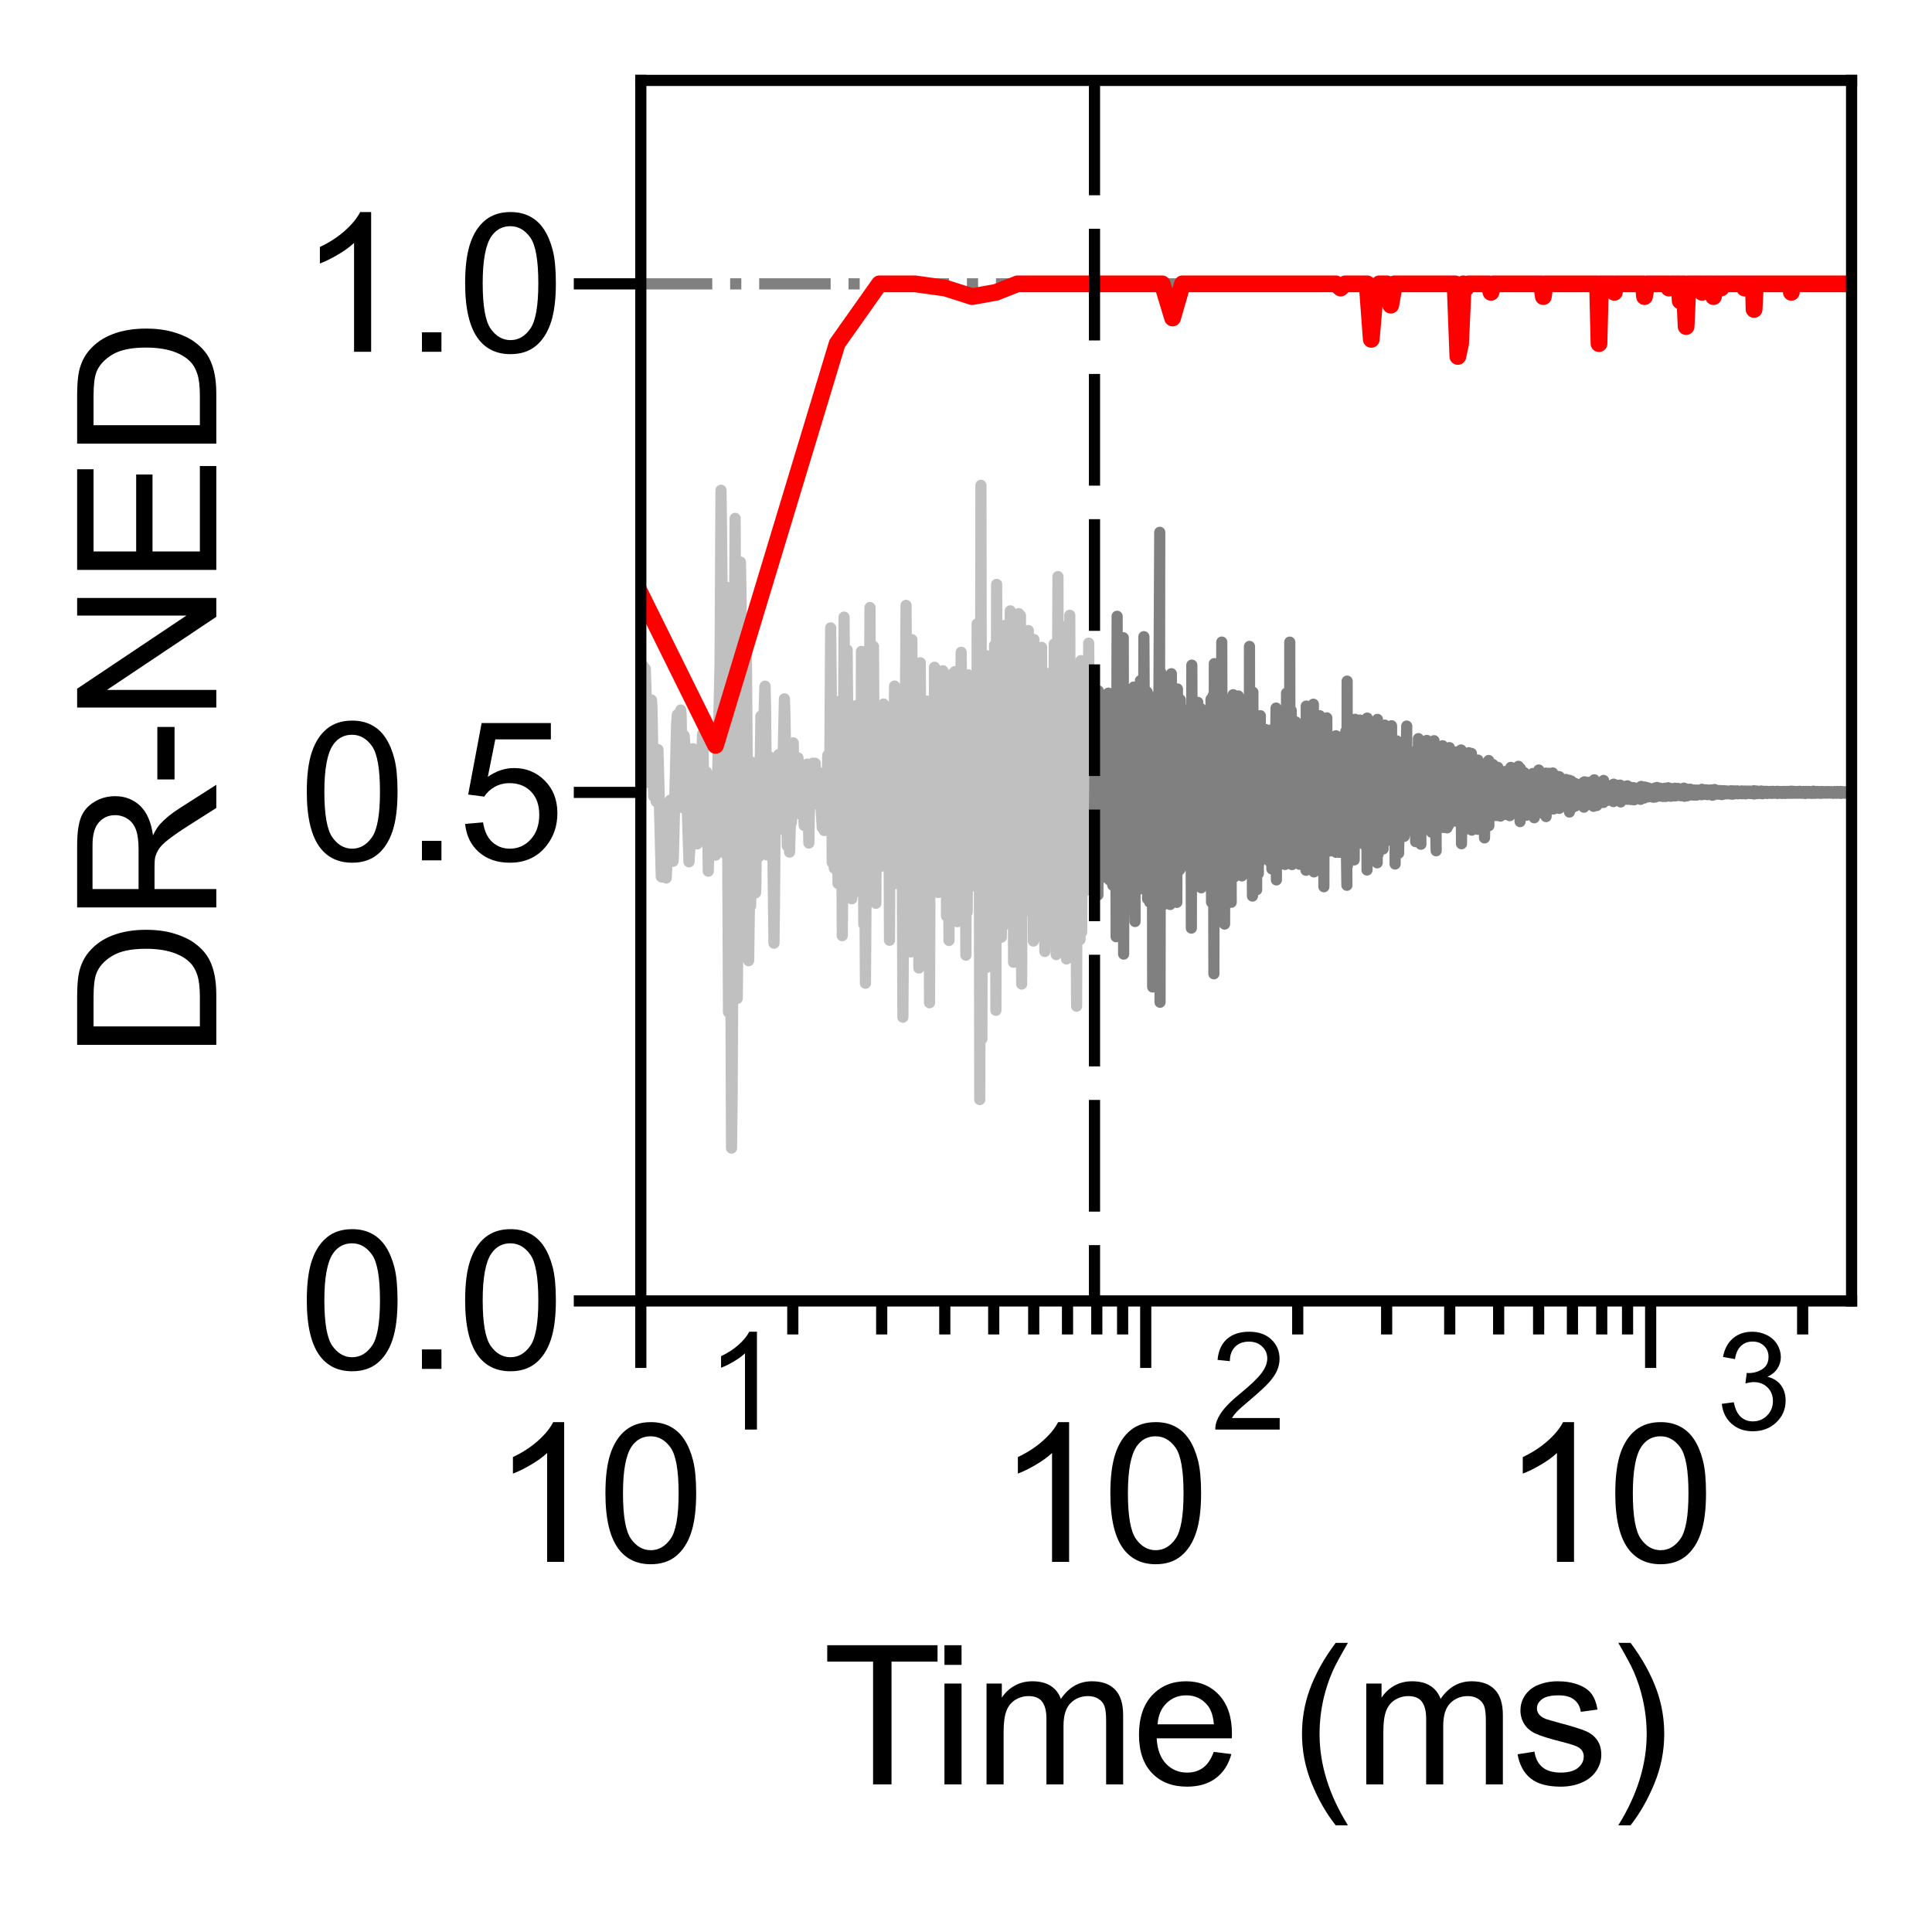 <?xml version="1.0" encoding="utf-8" standalone="no"?>
<!DOCTYPE svg PUBLIC "-//W3C//DTD SVG 1.1//EN"
  "http://www.w3.org/Graphics/SVG/1.1/DTD/svg11.dtd">
<svg xmlns:xlink="http://www.w3.org/1999/xlink" width="172.991pt" height="170.547pt" viewBox="0 0 172.991 170.547" xmlns="http://www.w3.org/2000/svg" version="1.1">
 <defs>
  <style type="text/css">*{stroke-linejoin: round; stroke-linecap: butt}</style>
 </defs>
 <g id="figure_1">
  <g id="patch_1">
   <path d="M 0 170.547 
L 172.991 170.547 
L 172.991 0 
L 0 0 
z
" style="fill: #ffffff"/>
  </g>
  <g id="axes_1">
   <g id="patch_2">
    <path d="M 57.377 116.484 
L 165.791 116.484 
L 165.791 7.2 
L 57.377 7.2 
z
" style="fill: #ffffff"/>
   </g>
   <g id="line2d_1">
    <path d="M 57.336 73.455 
L 57.418 69.933 
L 57.581 59.6 
L 57.621 59.769 
L 57.661 60.113 
L 57.702 60.09 
L 57.742 59.831 
L 57.782 59.887 
L 57.862 62.383 
L 58.021 70.052 
L 58.06 69.927 
L 58.335 62.679 
L 58.374 63.249 
L 58.529 71.3 
L 58.567 70.045 
L 58.644 68.588 
L 58.683 69.844 
L 58.759 71.772 
L 58.797 70.693 
L 58.911 67.111 
L 58.949 68.43 
L 59.211 78.495 
L 59.248 78.523 
L 59.397 76.593 
L 59.507 74.713 
L 59.544 75.176 
L 59.653 78.617 
L 59.69 77.903 
L 59.835 73.084 
L 59.871 73.33 
L 59.907 73.298 
L 60.014 71.648 
L 60.05 71.806 
L 60.263 77.119 
L 60.298 76.583 
L 60.578 64.902 
L 60.648 63.994 
L 60.682 64.393 
L 60.82 66.857 
L 60.854 66.744 
L 60.957 63.574 
L 60.991 64.074 
L 61.127 72.314 
L 61.16 71.057 
L 61.261 65.869 
L 61.295 66.301 
L 61.561 73.202 
L 61.693 77.165 
L 61.758 76.171 
L 62.051 67.038 
L 62.115 67.753 
L 62.434 75.559 
L 62.497 73.13 
L 62.591 67.291 
L 62.654 68.485 
L 62.748 70.341 
L 62.779 70.087 
L 62.903 65.73 
L 62.964 67.698 
L 63.056 72.751 
L 63.117 72.473 
L 63.178 72.138 
L 63.27 69.136 
L 63.3 69.523 
L 63.42 78.005 
L 63.451 76.698 
L 63.57 69.734 
L 63.6 70.203 
L 63.748 76.241 
L 63.808 75.135 
L 63.837 74.699 
L 63.896 75.28 
L 64.071 76.567 
L 64.129 75.38 
L 64.474 59.316 
L 64.559 43.895 
L 64.616 48.397 
L 64.841 76.358 
L 64.869 76.159 
L 64.953 64.634 
L 65.036 52.573 
L 65.064 55.212 
L 65.229 90.621 
L 65.284 82.283 
L 65.366 69.888 
L 65.393 74.72 
L 65.501 102.8 
L 65.555 98.216 
L 65.823 46.414 
L 65.876 57.277 
L 66.009 89.402 
L 66.035 87.528 
L 66.296 50.325 
L 66.348 53.029 
L 66.58 73.771 
L 66.606 73.657 
L 66.809 57.277 
L 66.834 58.651 
L 67.035 86.018 
L 67.11 80.4 
L 67.135 79.497 
L 67.185 80.805 
L 67.21 81.11 
L 67.235 80.175 
L 67.383 68.262 
L 67.432 70.31 
L 67.651 79.948 
L 67.675 79.547 
L 67.796 68.358 
L 67.868 72.292 
L 67.94 76.719 
L 67.987 74.91 
L 68.13 64.123 
L 68.177 65.18 
L 68.271 69.155 
L 68.295 68.236 
L 68.482 61.559 
L 68.505 61.434 
L 68.551 63.428 
L 68.667 76.545 
L 68.736 73.618 
L 68.873 67.744 
L 68.895 68.027 
L 69.009 74.674 
L 69.054 71.843 
L 69.099 69.739 
L 69.144 71.23 
L 69.301 84.45 
L 69.345 80.914 
L 69.456 67.972 
L 69.5 71.264 
L 69.544 73.186 
L 69.61 71.537 
L 69.72 67.57 
L 69.763 69.062 
L 69.829 74.231 
L 69.872 71.727 
L 69.915 68.526 
L 69.98 71.474 
L 70.023 72.587 
L 70.044 71.381 
L 70.236 62.574 
L 70.279 63.746 
L 70.49 75.741 
L 70.511 75.236 
L 70.594 71.747 
L 70.636 73.702 
L 70.698 76.297 
L 70.74 74.741 
L 70.802 72.846 
L 70.864 73.64 
L 70.905 73.069 
L 71.028 66.513 
L 71.089 69.876 
L 71.15 72.655 
L 71.211 71.002 
L 71.251 70.358 
L 71.311 71.252 
L 71.452 67.855 
L 71.492 68.75 
L 71.571 72.855 
L 71.631 71.521 
L 71.69 70.03 
L 71.749 70.528 
L 71.828 71.615 
L 71.886 71.077 
L 71.906 71.005 
L 71.925 71.278 
L 72.003 73.906 
L 72.061 72.57 
L 72.292 68.415 
L 72.331 69.385 
L 72.426 75.483 
L 72.464 72.97 
L 72.521 70.444 
L 72.577 71.793 
L 72.615 72.126 
L 72.672 71.657 
L 72.784 68.332 
L 72.858 69.824 
L 72.877 69.837 
L 72.896 69.718 
L 72.988 68.344 
L 73.025 69.358 
L 73.117 71.581 
L 73.154 71.09 
L 73.245 69.127 
L 73.3 70.013 
L 73.481 72.159 
L 73.517 72.368 
L 73.624 74.106 
L 73.66 73.48 
L 73.713 72.249 
L 73.749 73.173 
L 73.802 74.365 
L 73.855 73.174 
L 73.908 71.466 
L 73.979 72.378 
L 74.031 71.219 
L 74.119 67.619 
L 74.171 68.942 
L 74.24 73.506 
L 74.275 71.985 
L 74.378 56.219 
L 74.43 61.57 
L 74.516 77.23 
L 74.567 72.767 
L 74.618 69.027 
L 74.652 71.851 
L 74.703 77.744 
L 74.753 73.511 
L 74.804 67.207 
L 74.854 71.213 
L 75.022 77.976 
L 75.038 79.109 
L 75.088 75.189 
L 75.138 71.21 
L 75.188 74.798 
L 75.204 75.742 
L 75.237 73.334 
L 75.303 62.705 
L 75.352 69.624 
L 75.417 83.779 
L 75.466 78.71 
L 75.58 55.258 
L 75.628 63.163 
L 75.741 73.786 
L 75.773 71.124 
L 75.853 58.197 
L 75.901 63.547 
L 76.012 76.419 
L 76.075 72.748 
L 76.138 71.796 
L 76.17 72.113 
L 76.264 80.479 
L 76.357 76.979 
L 76.373 76.448 
L 76.404 77.806 
L 76.451 79.967 
L 76.497 77.238 
L 76.636 63.184 
L 76.743 63.841 
L 76.758 63.746 
L 76.773 64.04 
L 76.94 69.249 
L 76.97 67.152 
L 77 64.997 
L 77.03 68.518 
L 77.075 75.213 
L 77.105 67.943 
L 77.135 58.323 
L 77.195 73.816 
L 77.21 75.918 
L 77.24 70.432 
L 77.269 64.843 
L 77.314 76.701 
L 77.344 82.755 
L 77.403 75.054 
L 77.417 75.147 
L 77.491 88.037 
L 77.55 79.577 
L 77.71 67.69 
L 77.855 63.347 
L 77.898 54.397 
L 77.941 64.727 
L 77.984 80.524 
L 78.056 70.151 
L 78.084 66.764 
L 78.127 73.747 
L 78.141 74.771 
L 78.169 68.994 
L 78.212 57.876 
L 78.268 69.274 
L 78.353 68.117 
L 78.423 80.879 
L 78.479 71.659 
L 78.549 77.394 
L 78.563 77.398 
L 78.77 70.494 
L 78.798 72.293 
L 78.839 77.591 
L 78.88 68.781 
L 78.907 66.532 
L 78.948 68.794 
L 78.989 67.253 
L 79.043 69.348 
L 79.071 66.745 
L 79.111 63.035 
L 79.179 65.981 
L 79.192 65.953 
L 79.219 65.538 
L 79.233 66.067 
L 79.326 76.16 
L 79.366 71.236 
L 79.393 67.912 
L 79.446 74.281 
L 79.46 74.755 
L 79.513 73.146 
L 79.566 70.286 
L 79.579 69.987 
L 79.592 71.27 
L 79.645 84.191 
L 79.697 73.251 
L 79.815 67.251 
L 79.75 73.259 
L 79.841 68.652 
L 79.854 69.182 
L 79.893 67.186 
L 79.906 66.622 
L 79.945 68.978 
L 79.971 70.522 
L 80.036 68.35 
L 80.074 63.946 
L 80.1 61.43 
L 80.139 69.95 
L 80.292 77.832 
L 80.305 79.111 
L 80.343 74.56 
L 80.381 68.639 
L 80.444 74.532 
L 80.507 66.011 
L 80.62 70.094 
L 80.633 70.911 
L 80.67 67.01 
L 80.708 62.032 
L 80.758 68.073 
L 80.844 91.076 
L 80.931 77.452 
L 81.09 60.323 
L 81.127 54.205 
L 81.176 62.442 
L 81.285 73.8 
L 81.309 71.411 
L 81.333 69.766 
L 81.358 74.18 
L 81.394 83.257 
L 81.454 69.917 
L 81.55 85.235 
L 81.585 78.02 
L 81.645 57.273 
L 81.716 67.366 
L 81.763 77.785 
L 81.834 69.856 
L 81.87 63.724 
L 81.916 75.544 
L 82.033 65.034 
L 82.057 61.323 
L 82.126 65.403 
L 82.277 86.673 
L 82.323 79.865 
L 82.403 59.34 
L 82.448 71.799 
L 82.517 79.713 
L 82.562 72.869 
L 82.607 68.321 
L 82.664 72.415 
L 82.687 73.701 
L 82.732 68.845 
L 82.866 63.044 
L 82.911 71.65 
L 82.933 74.893 
L 82.977 66.77 
L 83 62.779 
L 83.044 74.381 
L 83.055 75.62 
L 83.088 69.791 
L 83.11 67.307 
L 83.165 75.158 
L 83.176 74.412 
L 83.198 77.335 
L 83.231 89.784 
L 83.286 72.784 
L 83.33 67.275 
L 83.373 73.921 
L 83.395 76.454 
L 83.438 67.222 
L 83.46 63.412 
L 83.525 70.849 
L 83.568 68.346 
L 83.59 70.708 
L 83.622 73.669 
L 83.654 65.428 
L 83.676 59.742 
L 83.718 68.072 
L 83.761 65.598 
L 83.793 70.321 
L 83.878 68.103 
L 83.889 67.657 
L 83.91 69.672 
L 84.016 79.91 
L 84.047 76.19 
L 84.183 69.774 
L 84.1 78.161 
L 84.194 70.078 
L 84.204 70.467 
L 84.225 68.228 
L 84.256 61.618 
L 84.298 73.116 
L 84.329 78.159 
L 84.381 69.259 
L 84.422 60.058 
L 84.474 69.746 
L 84.484 69.658 
L 84.494 69.527 
L 84.505 70.128 
L 84.535 73.986 
L 84.566 66.608 
L 84.597 61.41 
L 84.648 69.201 
L 84.678 63.99 
L 84.699 66.826 
L 84.75 82.018 
L 84.821 76.511 
L 84.881 63.628 
L 84.931 75.566 
L 84.972 84.21 
L 85.032 74.053 
L 85.072 67.692 
L 85.092 64.337 
L 85.141 70.275 
L 85.161 70.166 
L 85.211 73.327 
L 85.241 69.28 
L 85.3 60.323 
L 85.339 68.854 
L 85.438 75.017 
L 85.457 70.34 
L 85.506 60.136 
L 85.565 70.428 
L 85.623 77.715 
L 85.72 82.527 
L 85.739 79.923 
L 85.778 63.024 
L 85.826 81.492 
L 85.864 72.07 
L 86.064 58.401 
L 86.083 61.063 
L 86.168 77.629 
L 86.206 70.448 
L 86.234 67.176 
L 86.291 71.543 
L 86.319 78.819 
L 86.366 65.773 
L 86.412 76.269 
L 86.44 70.013 
L 86.478 84.402 
L 86.487 85.527 
L 86.505 77.792 
L 86.543 63.092 
L 86.598 81.672 
L 86.607 81.071 
L 86.69 60.425 
L 86.782 64.797 
L 86.9 79.377 
L 86.937 71.638 
L 87.036 65.185 
L 87.054 67.434 
L 87.18 78.716 
L 87.198 76.995 
L 87.323 66.946 
L 87.27 78.724 
L 87.341 69.253 
L 87.448 75.655 
L 87.403 60.722 
L 87.456 75.214 
L 87.492 55.857 
L 87.553 75.231 
L 87.58 68.436 
L 87.606 71.218 
L 87.632 66.971 
L 87.641 66.64 
L 87.676 68.772 
L 87.729 98.453 
L 87.781 72.623 
L 87.833 43.457 
L 87.885 75.007 
L 87.919 93.02 
L 87.971 67.402 
L 88.014 63.522 
L 88.048 71.366 
L 88.057 71.282 
L 88.091 60.386 
L 88.16 70.537 
L 88.211 78.601 
L 88.253 71.729 
L 88.279 58.701 
L 88.33 86.574 
L 88.338 86.627 
L 88.464 60.109 
L 88.506 74.282 
L 88.515 76.164 
L 88.557 65.734 
L 88.598 71.194 
L 88.632 65.762 
L 88.665 77.694 
L 88.682 81.536 
L 88.756 71.652 
L 88.896 58.584 
L 88.905 61.326 
L 89.003 85.987 
L 89.027 71.387 
L 89.052 57.78 
L 89.092 80.204 
L 89.133 69.584 
L 89.174 90.464 
L 89.206 66.452 
L 89.238 52.324 
L 89.311 69.536 
L 89.367 77.097 
L 89.399 66.951 
L 89.415 64.577 
L 89.455 76.587 
L 89.495 68.553 
L 89.527 75.34 
L 89.59 64.649 
L 89.606 63.167 
L 89.63 70.81 
L 89.662 83.915 
L 89.74 75.405 
L 89.843 59.816 
L 89.796 75.69 
L 89.866 68.665 
L 89.952 75.284 
L 89.913 66.887 
L 89.975 71.423 
L 90.037 55.975 
L 90.084 68.52 
L 90.13 82.726 
L 90.222 79.869 
L 90.253 66.781 
L 90.268 61.169 
L 90.314 79.234 
L 90.337 77.838 
L 90.36 80.949 
L 90.391 75.184 
L 90.414 75.793 
L 90.459 54.697 
L 90.55 59.644 
L 90.588 81.816 
L 90.67 65.658 
L 90.7 60.759 
L 90.723 68.068 
L 90.753 86.159 
L 90.835 71.44 
L 90.865 67.371 
L 90.887 72.893 
L 90.917 82.127 
L 90.976 67.601 
L 91.005 61.581 
L 91.049 71.666 
L 91.086 67.376 
L 91.13 78.884 
L 91.174 66.476 
L 91.225 54.943 
L 91.262 73.33 
L 91.313 84.613 
L 91.349 66.112 
L 91.371 55.111 
L 91.421 78.168 
L 91.443 76.342 
L 91.479 88.106 
L 91.515 71.653 
L 91.658 56.844 
L 91.544 74.684 
L 91.673 60.712 
L 91.751 76.879 
L 91.786 65.997 
L 91.794 65.937 
L 91.829 74.348 
L 91.907 66.576 
L 91.921 65.127 
L 91.956 75.549 
L 92.019 81.537 
L 92.04 74.715 
L 92.075 56.458 
L 92.131 76.622 
L 92.145 75.559 
L 92.284 58.165 
L 92.297 64.725 
L 92.318 78.762 
L 92.353 62.064 
L 92.414 74.911 
L 92.469 66.546 
L 92.51 77.865 
L 92.531 84.26 
L 92.565 58.995 
L 92.572 57.255 
L 92.599 76.981 
L 92.613 80.683 
L 92.687 70.67 
L 92.714 58.465 
L 92.748 75.115 
L 92.809 64.134 
L 92.876 77.432 
L 92.916 64.065 
L 92.923 63.6 
L 92.983 66.005 
L 93.05 83.816 
L 93.096 66.524 
L 93.116 61.68 
L 93.176 77.313 
L 93.182 77.773 
L 93.202 71.855 
L 93.261 57.964 
L 93.314 69.255 
L 93.347 78.337 
L 93.419 67.356 
L 93.432 65.453 
L 93.464 70.171 
L 93.51 69.256 
L 93.555 85.192 
L 93.6 66.944 
L 93.613 64.835 
L 93.646 69.33 
L 93.691 69.268 
L 93.723 79.611 
L 93.781 64.793 
L 93.793 62.531 
L 93.832 74.449 
L 93.87 69.961 
L 93.908 80.603 
L 93.94 64.134 
L 93.953 60.297 
L 94.016 71.464 
L 94.035 70.548 
L 94.041 70.498 
L 94.048 70.803 
L 94.13 80.186 
L 94.092 69.957 
L 94.18 73.451 
L 94.236 61.709 
L 94.305 69.114 
L 94.361 77.419 
L 94.38 67.008 
L 94.399 57.655 
L 94.473 79.278 
L 94.572 85.472 
L 94.516 69.539 
L 94.584 82.497 
L 94.731 51.626 
L 94.743 61.304 
L 94.798 83.332 
L 94.84 57.98 
L 94.853 60.963 
L 94.98 80.447 
L 94.949 58.809 
L 94.992 77.016 
L 95.052 64.33 
L 95.094 76.854 
L 95.118 84.401 
L 95.166 66.564 
L 95.189 70.186 
L 95.213 72.655 
L 95.255 62.823 
L 95.267 59.908 
L 95.32 76.942 
L 95.326 77.641 
L 95.35 70.436 
L 95.403 60.813 
L 95.444 77.744 
L 95.45 77.785 
L 95.591 55.985 
L 95.497 85.867 
L 95.608 63.267 
L 95.655 80.004 
L 95.719 66.665 
L 95.788 55.087 
L 95.817 71.286 
L 95.875 84.665 
L 95.915 67.074 
L 95.973 61.801 
L 95.995 75.623 
L 96.035 82.429 
L 96.098 71.992 
L 96.263 60.557 
L 96.274 61.865 
L 96.398 90.092 
L 96.448 74.329 
L 96.465 71.47 
L 96.487 59.996 
L 96.543 74.023 
L 96.571 73.35 
L 96.621 59.909 
L 96.682 69.671 
L 96.709 84.133 
L 96.775 59.912 
L 96.781 59.15 
L 96.814 69.475 
L 96.852 83.465 
L 96.934 73.053 
L 96.972 63.6 
L 97.01 73.443 
L 97.065 66.249 
L 97.221 76.548 
L 97.291 73.185 
L 97.318 66.371 
L 97.382 71.312 
L 97.398 79.678 
L 97.472 60.072 
L 97.483 57.585 
L 97.546 73.959 
L 97.562 77.83 
L 97.631 67.017 
L 97.647 62.282 
L 97.683 79.717 
L 97.715 77.786 
L 97.731 74.351 
L 97.762 64.854 
L 97.825 75.715 
L 97.851 69.255 
L 97.866 75.208 
L 97.924 65.691 
L 97.965 71.855 
L 97.991 73.286 
L 97.996 73.049 
" clip-path="url(#pa425fc9eb8)" style="fill: none; stroke: #c0c0c0; stroke-linecap: square"/>
   </g>
   <g id="line2d_2">
    <path d="M 98.001 72.354 
L 98.109 63.122 
L 98.058 76.888 
L 98.12 67.14 
L 98.15 76.907 
L 98.222 63.009 
L 98.227 61.993 
L 98.273 73.26 
L 98.309 80.134 
L 98.344 61.854 
L 98.365 65.333 
L 98.375 65.267 
L 98.39 68.602 
L 98.471 78.534 
L 98.496 68.296 
L 98.506 65.189 
L 98.587 72.287 
L 98.607 67.703 
L 98.612 67.556 
L 98.617 69.109 
L 98.637 78.584 
L 98.662 62.507 
L 98.731 74.914 
L 98.766 62.242 
L 98.851 71.115 
L 98.856 71.124 
L 98.994 65.435 
L 98.895 77.709 
L 98.998 66.136 
L 99.062 74.192 
L 99.116 69.666 
L 99.126 68.811 
L 99.184 75.455 
L 99.194 78.082 
L 99.247 62.061 
L 99.276 71.831 
L 99.334 78.785 
L 99.402 63.003 
L 99.407 62.757 
L 99.421 66.167 
L 99.45 76.966 
L 99.517 65.952 
L 99.536 68.069 
L 99.636 79.259 
L 99.67 69.925 
L 99.764 64.083 
L 99.741 73.229 
L 99.778 67.769 
L 99.802 75.375 
L 99.83 64.956 
L 99.891 70.345 
L 99.896 70.371 
L 99.905 69.973 
L 99.91 70.325 
L 99.938 83.87 
L 99.999 65.572 
L 100.027 55.18 
L 100.069 82.014 
L 100.074 82.863 
L 100.111 71.114 
L 100.129 61.62 
L 100.185 81.936 
L 100.226 67.46 
L 100.291 72.007 
L 100.263 60.215 
L 100.314 62.712 
L 100.337 74.27 
L 100.351 79.141 
L 100.419 63.056 
L 100.442 70.52 
L 100.483 78.765 
L 100.519 63.682 
L 100.556 73.206 
L 100.578 57.102 
L 100.61 85.428 
L 100.673 63.162 
L 100.817 75.06 
L 100.835 73.085 
L 100.942 66.438 
L 100.906 76.359 
L 100.955 69.035 
L 101.049 76.033 
L 101 62.377 
L 101.066 72.447 
L 101.084 63.382 
L 101.159 75.496 
L 101.181 69.841 
L 101.185 69.624 
L 101.229 72.416 
L 101.26 75.171 
L 101.308 68.714 
L 101.378 65.396 
L 101.351 72.452 
L 101.395 71.868 
L 101.46 75.505 
L 101.495 67.608 
L 101.516 61.518 
L 101.542 75.591 
L 101.633 82.511 
L 101.603 66.23 
L 101.654 76.635 
L 101.765 64.989 
L 101.782 70.691 
L 101.876 79.249 
L 101.833 63.149 
L 101.906 75.836 
L 102.024 64.905 
L 101.961 79.632 
L 102.036 68.48 
L 102.146 75.499 
L 102.116 60.935 
L 102.154 73.945 
L 102.204 69.648 
L 102.179 76.096 
L 102.254 75.629 
L 102.312 71.116 
L 102.354 74.917 
L 102.362 77.076 
L 102.416 60.137 
L 102.424 57.006 
L 102.502 72.277 
L 102.514 71.718 
L 102.523 72.966 
L 102.543 79.273 
L 102.613 66.348 
L 102.715 61.96 
L 102.67 78.82 
L 102.727 64.073 
L 102.755 80.489 
L 102.876 77.105 
L 102.901 62.797 
L 102.953 80.788 
L 102.997 70.856 
L 103.053 63.024 
L 103.089 72.147 
L 103.117 69.822 
L 103.129 69.511 
L 103.145 70.313 
L 103.149 69.622 
L 103.169 63.097 
L 103.208 87.379 
L 103.212 88.374 
L 103.236 68.576 
L 103.256 63.061 
L 103.287 76.24 
L 103.343 69.29 
L 103.358 71.143 
L 103.366 68.918 
L 103.382 62.427 
L 103.417 75.793 
L 103.48 67.461 
L 103.601 78.268 
L 103.507 64.131 
L 103.612 73.875 
L 103.705 66.322 
L 103.678 78.201 
L 103.728 70.513 
L 103.844 47.662 
L 103.805 75.352 
L 103.855 63.702 
L 103.871 89.739 
L 103.913 60.15 
L 103.97 75.333 
L 104.054 63.125 
L 104.004 75.921 
L 104.148 67.688 
L 104.194 80.98 
L 104.258 70.626 
L 104.34 62.904 
L 104.292 72.41 
L 104.355 71.168 
L 104.452 78.991 
L 104.396 64.328 
L 104.463 72.503 
L 104.53 68.559 
L 104.556 77.884 
L 104.571 72.98 
L 104.689 64.463 
L 104.586 73.968 
L 104.729 68.266 
L 104.773 80.984 
L 104.806 62.66 
L 104.854 76.427 
L 104.857 76.808 
L 104.872 67.495 
L 104.883 60.322 
L 104.944 78.102 
L 104.973 71.643 
L 105.049 79.318 
L 105.002 65.392 
L 105.082 70.111 
L 105.197 62.487 
L 105.154 77.046 
L 105.2 62.767 
L 105.3 80.673 
L 105.322 67.085 
L 105.329 66.28 
L 105.368 79.762 
L 105.371 80.799 
L 105.418 63.228 
L 105.425 61.686 
L 105.485 72.273 
L 105.509 69.176 
L 105.625 77.879 
L 105.534 67.787 
L 105.632 76.059 
L 105.678 62.648 
L 105.755 68.384 
L 105.824 77.61 
L 105.855 67.819 
L 105.873 72.284 
L 105.914 74.578 
L 105.887 71.782 
L 105.925 71.968 
L 105.938 66.602 
L 106.007 73.284 
L 106.042 68.767 
L 106.045 68.722 
L 106.052 69.834 
L 106.134 75.523 
L 106.083 66.17 
L 106.161 70.37 
L 106.223 64.119 
L 106.189 75.189 
L 106.287 66.352 
L 106.388 76.915 
L 106.341 64.141 
L 106.405 69.242 
L 106.415 63.53 
L 106.446 76.468 
L 106.509 73.922 
L 106.529 63.963 
L 106.643 67.141 
L 106.673 83.101 
L 106.716 59.555 
L 106.769 70.963 
L 106.789 64.635 
L 106.825 74.725 
L 106.897 78.746 
L 106.858 66.664 
L 106.924 67.383 
L 106.999 64.804 
L 106.979 74.647 
L 107.012 72.285 
L 107.022 75.783 
L 107.045 66.91 
L 107.12 72.434 
L 107.249 62.887 
L 107.146 76.634 
L 107.255 64.137 
L 107.294 78.079 
L 107.378 68.849 
L 107.464 63.592 
L 107.426 74.952 
L 107.477 70.075 
L 107.56 79.49 
L 107.534 63.457 
L 107.585 70.433 
L 107.648 66.225 
L 107.623 77.61 
L 107.699 68.305 
L 107.733 76.645 
L 107.755 68.156 
L 107.812 70.154 
L 107.818 70.025 
L 107.834 72.6 
L 107.837 72.917 
L 107.871 65.597 
L 107.878 64.383 
L 107.906 75.827 
L 107.959 71.621 
L 108.027 74.982 
L 108.002 68.33 
L 108.064 70.784 
L 108.074 66.478 
L 108.126 76.474 
L 108.178 68.027 
L 108.261 75.871 
L 108.28 67.917 
L 108.301 72.81 
L 108.362 63.903 
L 108.39 77.116 
L 108.402 74.284 
L 108.411 76.096 
L 108.432 62.621 
L 108.45 65.836 
L 108.46 62.565 
L 108.481 80.779 
L 108.556 66.712 
L 108.605 75.026 
L 108.635 63.719 
L 108.641 62.243 
L 108.686 84.244 
L 108.692 87.192 
L 108.731 59.419 
L 108.781 73.91 
L 108.868 66.16 
L 108.847 75.179 
L 108.886 74.174 
L 108.892 76.959 
L 108.912 67.369 
L 108.989 71.035 
L 109.095 65.172 
L 109.063 77.466 
L 109.104 67.404 
L 109.186 77.577 
L 109.154 61.433 
L 109.212 67.527 
L 109.221 65.013 
L 109.276 75.771 
L 109.314 72.534 
L 109.361 79.786 
L 109.384 64.123 
L 109.398 57.49 
L 109.436 77.334 
L 109.485 67.243 
L 109.574 75.899 
L 109.591 65.948 
L 109.6 62.543 
L 109.648 82.74 
L 109.691 72.106 
L 109.7 75.067 
L 109.768 65.811 
L 109.805 73.91 
L 109.824 77.323 
L 109.878 67.514 
L 109.971 79.012 
L 109.92 63.562 
L 110.03 74.134 
L 110.131 65.293 
L 110.147 69.252 
L 110.242 80.791 
L 110.203 64.081 
L 110.269 71.621 
L 110.28 66.328 
L 110.358 71.669 
L 110.38 69.962 
L 110.448 78.293 
L 110.418 62.203 
L 110.478 64.584 
L 110.514 78.523 
L 110.544 62.671 
L 110.631 74.316 
L 110.721 66.102 
L 110.742 74.211 
L 110.78 77.49 
L 110.761 69.297 
L 110.807 70.974 
L 110.879 62.313 
L 110.842 74.681 
L 110.914 72.565 
L 110.933 66.515 
L 110.978 75.836 
L 111.016 74.152 
L 111.021 75.219 
L 111.09 66.633 
L 111.122 73.586 
L 111.146 65.287 
L 111.199 78.426 
L 111.23 74.346 
L 111.283 64.73 
L 111.364 70.283 
L 111.375 77.465 
L 111.416 64.468 
L 111.474 69.065 
L 111.515 63.443 
L 111.539 73.36 
L 111.58 71.06 
L 111.608 77.37 
L 111.65 63.833 
L 111.691 72.441 
L 111.704 68.409 
L 111.722 76.638 
L 111.796 73.713 
L 111.855 76.831 
L 111.822 66.238 
L 111.865 68.053 
L 111.878 57.877 
L 111.909 77.493 
L 111.969 76.609 
L 111.977 77.109 
L 111.985 74.915 
L 112.018 62.803 
L 112.101 71.496 
L 112.146 80.232 
L 112.179 63.978 
L 112.184 61.974 
L 112.201 72.782 
L 112.284 66.722 
L 112.287 66.625 
L 112.294 70.038 
L 112.307 76.835 
L 112.401 67.28 
L 112.411 64.784 
L 112.438 74.648 
L 112.498 71.168 
L 112.517 79.672 
L 112.552 67.327 
L 112.557 66.615 
L 112.574 73.612 
L 112.653 68.885 
L 112.67 78.221 
L 112.694 66.036 
L 112.765 70.101 
L 112.85 64.082 
L 112.799 77.152 
L 112.865 73.774 
L 112.971 76.843 
L 112.949 65.426 
L 112.976 75.876 
L 113.086 66.582 
L 113.101 69.637 
L 113.201 76.6 
L 113.18 67.499 
L 113.213 71.928 
L 113.313 65.319 
L 113.258 76.257 
L 113.324 71.13 
L 113.405 75.466 
L 113.428 67.301 
L 113.473 65.733 
L 113.511 73.938 
L 113.579 76.313 
L 113.595 69.002 
L 113.6 69.425 
L 113.665 73.348 
L 113.614 66.499 
L 113.683 67.922 
L 113.69 66.549 
L 113.709 77.163 
L 113.79 69.109 
L 113.806 65.361 
L 113.869 74.053 
L 113.882 77.803 
L 113.917 66.791 
L 113.956 68.796 
L 114.025 73.965 
L 114.07 68.021 
L 114.157 75.628 
L 114.104 67.819 
L 114.182 69.392 
L 114.258 63.4 
L 114.279 76.471 
L 114.288 78.787 
L 114.306 66.673 
L 114.371 68.966 
L 114.373 68.765 
L 114.398 76.005 
L 114.4 76.368 
L 114.418 65.238 
L 114.463 68.626 
L 114.519 66.124 
L 114.494 75.096 
L 114.543 74.227 
L 114.647 66.591 
L 114.601 74.53 
L 114.661 72.437 
L 114.729 76.15 
L 114.692 64.722 
L 114.762 68.622 
L 114.775 66.626 
L 114.797 75.394 
L 114.854 74.54 
L 114.859 75.057 
L 114.892 68.011 
L 114.959 73.292 
L 114.974 64.434 
L 115.057 76.33 
L 115.061 77.403 
L 115.098 66.695 
L 115.152 70.063 
L 115.247 76.956 
L 115.193 62.06 
L 115.279 74.046 
L 115.324 66.412 
L 115.356 74.496 
L 115.384 74.496 
L 115.388 75.85 
L 115.422 64.448 
L 115.475 66.861 
L 115.486 57.494 
L 115.511 76.746 
L 115.579 73.106 
L 115.642 75.606 
L 115.615 63.609 
L 115.655 68.275 
L 115.661 65.429 
L 115.688 77.412 
L 115.755 74.165 
L 115.764 72.914 
L 115.791 65.756 
L 115.833 73.124 
L 115.887 69.936 
L 115.947 75.755 
L 115.974 67.644 
L 115.986 67.683 
L 116.026 64.639 
L 116.056 76.508 
L 116.079 73.025 
L 116.118 76.297 
L 116.137 66.89 
L 116.147 65.514 
L 116.186 72.077 
L 116.21 72.061 
L 116.233 76.572 
L 116.282 66.303 
L 116.312 70.55 
L 116.322 65.332 
L 116.367 77.388 
L 116.42 71.497 
L 116.472 75.579 
L 116.507 65.252 
L 116.535 72.596 
L 116.545 67.663 
L 116.595 75.697 
L 116.645 72.542 
L 116.711 65.415 
L 116.731 74.054 
L 116.741 73.81 
L 116.784 76.226 
L 116.802 65.88 
L 116.832 69.908 
L 116.899 67.63 
L 116.927 74.079 
L 116.937 77.922 
L 116.962 63.222 
L 117.039 74.889 
L 117.066 65.888 
L 117.131 75.463 
L 117.164 70.982 
L 117.253 77.3 
L 117.222 64.472 
L 117.275 72.19 
L 117.292 66.354 
L 117.311 74.124 
L 117.392 69.523 
L 117.471 67.145 
L 117.446 75.803 
L 117.483 73.23 
L 117.523 75.006 
L 117.504 68.74 
L 117.586 72.173 
L 117.599 63.054 
L 117.656 78.069 
L 117.694 73.373 
L 117.698 73.588 
L 117.709 68.458 
L 117.719 64.193 
L 117.809 74.863 
L 117.813 75.034 
L 117.828 67.803 
L 117.871 66.644 
L 117.847 72.884 
L 117.93 70.402 
L 117.98 75.669 
L 118.001 65.907 
L 118.04 70.337 
L 118.053 66.492 
L 118.075 73.49 
L 118.118 73.011 
L 118.129 77.05 
L 118.162 64.082 
L 118.203 65.092 
L 118.207 65.762 
L 118.22 75.761 
L 118.323 70.634 
L 118.365 64.253 
L 118.414 75.902 
L 118.42 78.092 
L 118.453 67.249 
L 118.514 69.119 
L 118.523 67.783 
L 118.529 69.517 
L 118.54 79.395 
L 118.563 66.209 
L 118.641 71.499 
L 118.762 75.121 
L 118.692 67.113 
L 118.765 74.154 
L 118.803 64.278 
L 118.841 74.217 
L 118.88 70.583 
L 118.891 76.224 
L 118.907 68.096 
L 118.992 71.8 
L 119.035 66.025 
L 119.008 74.362 
L 119.088 73.747 
L 119.176 76.185 
L 119.153 66.385 
L 119.183 71.708 
L 119.277 66.975 
L 119.216 74.869 
L 119.29 74.202 
L 119.337 75.718 
L 119.311 66.814 
L 119.391 70.126 
L 119.462 73.268 
L 119.505 68.878 
L 119.548 68.239 
L 119.569 73.844 
L 119.633 76.314 
L 119.619 65.88 
L 119.646 67.748 
L 119.699 66.099 
L 119.681 75.146 
L 119.752 69.524 
L 119.814 68.266 
L 119.792 73.72 
L 119.831 73.247 
L 119.921 76.321 
L 119.905 66.741 
L 119.934 71.82 
L 119.968 66.354 
L 120.02 75.625 
L 120.044 71.669 
L 120.101 74.535 
L 120.074 68.383 
L 120.148 69.752 
L 120.153 67.41 
L 120.19 73.702 
L 120.256 70.043 
L 120.268 75.497 
L 120.291 68.886 
L 120.366 70.413 
L 120.377 65.809 
L 120.447 75.996 
L 120.476 70.433 
L 120.601 79.265 
L 120.504 65.492 
L 120.606 76.828 
L 120.622 60.987 
L 120.643 77.536 
L 120.72 71.397 
L 120.76 76.898 
L 120.781 64.787 
L 120.825 67.24 
L 120.922 65.987 
L 120.846 75.769 
L 120.927 68.141 
L 121.02 76.951 
L 121.036 67.146 
L 121.045 66.502 
L 121.061 76.184 
L 121.063 76.529 
L 121.085 64.722 
L 121.15 71.779 
L 121.185 66.606 
L 121.201 73.949 
L 121.245 73.226 
L 121.252 76.996 
L 121.326 64.404 
L 121.354 72.554 
L 121.434 67.791 
L 121.398 74.112 
L 121.464 72.475 
L 121.472 74.87 
L 121.514 68.085 
L 121.575 72.605 
L 121.642 68.155 
L 121.6 73.758 
L 121.687 72.017 
L 121.804 75.488 
L 121.767 64.474 
L 121.805 75.469 
L 121.824 72.715 
L 121.87 67.187 
L 121.884 73.794 
L 121.935 72.332 
L 121.992 66.114 
L 122.022 74.911 
L 122.041 73.22 
L 122.147 64.882 
L 122.13 74.405 
L 122.156 71.699 
L 122.163 75.517 
L 122.236 66.101 
L 122.266 72.95 
L 122.278 66.384 
L 122.299 75.764 
L 122.384 67.599 
L 122.385 67.483 
L 122.397 74.051 
L 122.403 77.897 
L 122.42 64.296 
L 122.504 70.215 
L 122.599 73.64 
L 122.546 68.626 
L 122.617 70.96 
L 122.717 72.832 
L 122.652 68.778 
L 122.727 70.608 
L 122.815 68.193 
L 122.783 72.979 
L 122.828 72.002 
L 122.837 71.382 
L 122.844 73.551 
L 122.937 74.992 
L 122.895 66.666 
L 122.95 71.988 
L 123.034 66.74 
L 122.96 73.784 
L 123.043 72.45 
L 123.052 76.201 
L 123.131 68.409 
L 123.152 71.859 
L 123.23 75.971 
L 123.21 68.647 
L 123.24 69.005 
L 123.337 64.411 
L 123.314 77.255 
L 123.345 70.518 
L 123.4 76.468 
L 123.381 68.404 
L 123.456 70.065 
L 123.501 74.296 
L 123.518 67.932 
L 123.553 68.526 
L 123.56 66.02 
L 123.58 75.949 
L 123.662 69.178 
L 123.759 74.319 
L 123.687 65.897 
L 123.771 68.915 
L 123.778 65.927 
L 123.843 76.012 
L 123.875 72.841 
L 123.886 70.317 
L 123.996 64.924 
L 123.973 75.063 
L 124.002 66.582 
L 124.075 72.813 
L 124.117 69.631 
L 124.157 74.192 
L 124.139 68.909 
L 124.236 72.997 
L 124.26 67.114 
L 124.275 74.39 
L 124.352 71.226 
L 124.387 72.308 
L 124.398 68.426 
L 124.475 67.094 
L 124.449 73.504 
L 124.504 69.129 
L 124.538 75.248 
L 124.6 64.984 
L 124.624 74.639 
L 124.684 68.393 
L 124.75 71.095 
L 124.76 73.027 
L 124.777 68.763 
L 124.859 70.834 
L 124.903 67.399 
L 124.919 77.362 
L 124.975 69.237 
L 125.045 74.579 
L 125.065 66.335 
L 125.086 70.43 
L 125.093 66.675 
L 125.129 74.202 
L 125.195 71.958 
L 125.213 67.175 
L 125.23 76.4 
L 125.305 71.942 
L 125.366 74.706 
L 125.386 67.798 
L 125.415 71.986 
L 125.484 68.205 
L 125.436 74.232 
L 125.527 71.268 
L 125.615 74.483 
L 125.574 68.019 
L 125.644 72.788 
L 125.663 67.265 
L 125.731 74.887 
L 125.759 70.941 
L 125.767 67.712 
L 125.791 72.989 
L 125.798 74.178 
L 125.818 67.784 
L 125.881 68.744 
L 125.958 65.011 
L 125.971 74.242 
L 125.974 74.419 
L 126.037 68.945 
L 126.051 70.944 
L 126.058 67.935 
L 126.105 74.018 
L 126.158 72.234 
L 126.206 74.155 
L 126.189 68.58 
L 126.269 72.221 
L 126.324 68.711 
L 126.336 72.816 
L 126.382 70.433 
L 126.502 73.832 
L 126.424 68.286 
L 126.505 73.424 
L 126.52 68.439 
L 126.624 69.792 
L 126.654 73.333 
L 126.73 68.73 
L 126.732 68.876 
L 126.755 75.36 
L 126.801 67.236 
L 126.863 71.909 
L 126.888 67.464 
L 126.955 74.272 
L 126.959 75.143 
L 127.004 66.135 
L 127.057 71.787 
L 127.099 67.522 
L 127.151 73.374 
L 127.17 70.824 
L 127.226 75.591 
L 127.19 67.654 
L 127.274 69.541 
L 127.349 68.345 
L 127.37 74.115 
L 127.383 69.887 
L 127.418 69.1 
L 127.462 72.871 
L 127.524 73.931 
L 127.508 68.908 
L 127.559 70.398 
L 127.676 67.11 
L 127.631 73.951 
L 127.677 67.197 
L 127.815 73.708 
L 127.759 66.295 
L 127.819 72.04 
L 127.828 68.109 
L 127.876 73.823 
L 127.931 70.739 
L 128.004 68.593 
L 127.945 73.228 
L 128.019 72.593 
L 128.086 74.281 
L 128.073 68.904 
L 128.122 70.203 
L 128.135 68.72 
L 128.179 74.512 
L 128.234 69.485 
L 128.235 69.426 
L 128.254 74.243 
L 128.284 72.361 
L 128.288 74.047 
L 128.306 67.723 
L 128.392 71.257 
L 128.401 66.321 
L 128.435 74.342 
L 128.5 72.369 
L 128.594 76.176 
L 128.553 67.005 
L 128.604 70.646 
L 128.61 68.435 
L 128.667 72.872 
L 128.722 69.217 
L 128.763 73.144 
L 128.779 68.846 
L 128.842 71.554 
L 128.879 69.159 
L 128.869 73.911 
L 128.95 71.999 
L 128.962 69.898 
L 129.062 67.247 
L 129.016 73.52 
L 129.069 71.307 
L 129.148 74.082 
L 129.165 66.773 
L 129.178 71.002 
L 129.259 68.021 
L 129.28 72.863 
L 129.329 68.465 
L 129.297 73.658 
L 129.376 73.183 
L 129.379 74.095 
L 129.395 67.529 
L 129.475 68.222 
L 129.571 74.124 
L 129.6 69.333 
L 129.693 67.507 
L 129.651 72.812 
L 129.698 70.256 
L 129.704 73.878 
L 129.78 66.941 
L 129.81 71.368 
L 129.84 72.643 
L 129.828 68.987 
L 129.916 70.186 
L 130.007 68.991 
L 129.967 72.594 
L 130.023 71.335 
L 130.034 73.338 
L 130.114 67.619 
L 130.115 67.408 
L 130.15 72.713 
L 130.21 70.645 
L 130.285 72.763 
L 130.266 68.041 
L 130.32 70.155 
L 130.346 69.603 
L 130.334 72.221 
L 130.376 71.944 
L 130.383 73.533 
L 130.417 67.325 
L 130.486 71.778 
L 130.533 72.256 
L 130.52 69.809 
L 130.568 70.902 
L 130.666 68.231 
L 130.652 73.106 
L 130.678 71.108 
L 130.774 73.425 
L 130.722 68.038 
L 130.787 71.019 
L 130.824 67.148 
L 130.862 75.544 
L 130.9 69.944 
L 130.969 68.066 
L 130.983 73.644 
L 131.003 70.837 
L 131.092 74.108 
L 131.085 68.85 
L 131.118 71.944 
L 131.179 74.264 
L 131.166 69.31 
L 131.2 70.492 
L 131.287 68.224 
L 131.243 73.163 
L 131.313 69.572 
L 131.411 73.235 
L 131.349 69.449 
L 131.424 70.178 
L 131.516 67.397 
L 131.501 73.215 
L 131.531 70.715 
L 131.592 69.557 
L 131.547 72.323 
L 131.603 72.037 
L 131.644 73.739 
L 131.665 68.341 
L 131.705 71.093 
L 131.747 67.457 
L 131.784 74.326 
L 131.818 70.347 
L 131.82 70.476 
L 131.832 72.638 
L 131.889 69.174 
L 131.93 70.364 
L 132.027 69.425 
L 132 72.527 
L 132.037 70.784 
L 132.038 70.789 
L 132.041 70.152 
L 132.086 69.455 
L 132.113 72.864 
L 132.141 71.786 
L 132.143 72.406 
L 132.165 68.913 
L 132.25 71.344 
L 132.323 74.254 
L 132.291 69.124 
L 132.332 69.382 
L 132.336 68.056 
L 132.382 73.282 
L 132.439 71.731 
L 132.482 69.363 
L 132.47 72.55 
L 132.56 69.71 
L 132.571 73.041 
L 132.672 69.98 
L 132.673 69.976 
L 132.675 70.221 
L 132.78 73.189 
L 132.747 68.707 
L 132.788 71.137 
L 132.892 68.819 
L 132.879 72.789 
L 132.906 69.443 
L 132.955 68.818 
L 132.922 75.023 
L 133.004 71.45 
L 133.008 72.807 
L 133.092 68.736 
L 133.111 70.06 
L 133.156 69.025 
L 133.123 72.651 
L 133.218 70.946 
L 133.298 68.096 
L 133.252 73.701 
L 133.306 72.436 
L 133.311 73.936 
L 133.326 68.966 
L 133.416 72.034 
L 133.441 72.867 
L 133.431 69.438 
L 133.525 71.668 
L 133.531 69.71 
L 133.549 72.19 
L 133.638 70.61 
L 133.666 72.783 
L 133.68 68.452 
L 133.751 71.127 
L 133.808 68.918 
L 133.771 72.894 
L 133.869 69.336 
L 133.983 73.023 
L 133.945 69.034 
L 133.988 71.766 
L 134 69.166 
L 134.032 72.343 
L 134.101 70.819 
L 134.132 72.451 
L 134.121 68.711 
L 134.216 71.949 
L 134.313 69.647 
L 134.282 72.21 
L 134.335 70.298 
L 134.348 73.073 
L 134.436 69.214 
L 134.451 71.336 
L 134.458 71.986 
L 134.466 70.778 
L 134.555 69.182 
L 134.501 72.145 
L 134.57 71.663 
L 134.627 72.246 
L 134.661 69.517 
L 134.675 70.383 
L 134.752 72.924 
L 134.717 69.921 
L 134.774 70.05 
L 134.778 69.078 
L 134.865 72.903 
L 134.883 70.562 
L 134.909 72.793 
L 134.928 69.384 
L 134.998 71.658 
L 135.045 69.189 
L 135.033 72.346 
L 135.112 70.515 
L 135.18 73.029 
L 135.167 69.372 
L 135.207 70.116 
L 135.278 68.71 
L 135.304 72.55 
L 135.32 69.813 
L 135.372 72.194 
L 135.337 69.273 
L 135.433 69.968 
L 135.477 69.388 
L 135.49 72.659 
L 135.542 70.605 
L 135.663 71.905 
L 135.575 69.56 
L 135.666 71.655 
L 135.681 69.483 
L 135.757 72.393 
L 135.779 71.418 
L 135.873 72.709 
L 135.794 68.832 
L 135.887 70.872 
L 135.96 68.613 
L 135.931 72.669 
L 135.999 70.483 
L 136.108 73.564 
L 136.079 69.413 
L 136.116 71.708 
L 136.14 68.811 
L 136.157 72.999 
L 136.225 72.301 
L 136.227 72.469 
L 136.303 69.752 
L 136.324 70.408 
L 136.36 69.74 
L 136.384 71.967 
L 136.43 70.433 
L 136.499 72.828 
L 136.472 69.172 
L 136.543 71.426 
L 136.562 72.525 
L 136.572 70.777 
L 136.577 69.459 
L 136.674 72.994 
L 136.684 70.177 
L 136.776 69.587 
L 136.763 72.66 
L 136.784 71.19 
L 136.852 72.163 
L 136.842 69.638 
L 136.897 71.478 
L 136.901 69.606 
L 136.925 72.329 
L 137.01 70.466 
L 137.085 72.116 
L 137.024 69.99 
L 137.122 70.913 
L 137.125 71.207 
L 137.176 71.83 
L 137.149 69.901 
L 137.234 71.117 
L 137.243 69.26 
L 137.317 72.337 
L 137.347 70.157 
L 137.401 69.644 
L 137.375 73.219 
L 137.439 71.249 
L 137.477 72.027 
L 137.465 69.568 
L 137.545 71.109 
L 137.598 69.229 
L 137.61 72.235 
L 137.656 70.863 
L 137.7 69.962 
L 137.714 71.749 
L 137.81 72.598 
L 137.782 68.944 
L 137.822 70.771 
L 137.851 72.27 
L 137.88 69.466 
L 137.93 70.588 
L 137.991 69.621 
L 137.965 72.77 
L 138.027 71.444 
L 138.064 72.29 
L 138.038 69.286 
L 138.133 71.074 
L 138.207 69.803 
L 138.181 72.392 
L 138.237 71.644 
L 138.301 71.892 
L 138.323 69.407 
L 138.347 71.67 
L 138.425 69.222 
L 138.436 73.116 
L 138.473 69.748 
L 138.522 72.135 
L 138.587 70.412 
L 138.673 69.237 
L 138.664 72.524 
L 138.697 70.512 
L 138.72 72.226 
L 138.732 69.526 
L 138.808 70.484 
L 138.898 72.02 
L 138.837 70.138 
L 138.926 71.3 
L 139.029 69.212 
L 138.951 72.049 
L 139.037 71.165 
L 139.099 72.435 
L 139.088 69.797 
L 139.144 70.113 
L 139.146 69.952 
L 139.163 71.934 
L 139.239 71.811 
L 139.329 72.148 
L 139.252 69.976 
L 139.343 71.241 
L 139.354 69.946 
L 139.408 71.962 
L 139.456 70.831 
L 139.538 72.071 
L 139.524 69.526 
L 139.566 70.971 
L 139.625 69.544 
L 139.613 72.377 
L 139.682 69.852 
L 139.81 71.753 
L 139.815 70.447 
L 139.82 70.09 
L 139.832 71.858 
L 139.921 71.14 
L 140.03 71.713 
L 139.956 70.149 
L 140.032 71.447 
L 140.077 70.105 
L 140.133 72.199 
L 140.146 70.806 
L 140.147 70.819 
L 140.152 70.221 
L 140.208 69.789 
L 140.184 72.035 
L 140.252 71.431 
L 140.253 71.433 
L 140.255 71.177 
L 140.339 69.892 
L 140.289 72.114 
L 140.367 70.899 
L 140.451 69.864 
L 140.441 72.267 
L 140.475 71.418 
L 140.486 71.666 
L 140.5 70.794 
L 140.509 69.861 
L 140.528 72.708 
L 140.608 71.143 
L 140.612 72.321 
L 140.679 69.925 
L 140.718 70.603 
L 140.747 71.857 
L 140.754 69.989 
L 140.809 70.402 
L 140.847 70.158 
L 140.856 72.265 
L 140.918 70.802 
L 140.978 70.289 
L 141.015 71.555 
L 141.028 70.825 
L 141.047 72.175 
L 141.037 70.149 
L 141.118 70.448 
L 141.121 70.249 
L 141.158 71.601 
L 141.224 71.129 
L 141.276 71.506 
L 141.291 70.285 
L 141.327 70.67 
L 141.33 70.406 
L 141.427 71.614 
L 141.438 70.642 
L 141.476 71.762 
L 141.495 70.231 
L 141.552 70.864 
L 141.571 70.486 
L 141.581 71.589 
L 141.661 70.952 
L 141.728 71.727 
L 141.713 70.202 
L 141.775 71.462 
L 141.8 70.046 
L 141.823 72.23 
L 141.824 72.274 
L 141.884 70.002 
L 141.916 70.878 
L 141.93 70.079 
L 141.945 72.039 
L 142.025 71.15 
L 142.087 71.576 
L 142.077 70.206 
L 142.136 71.177 
L 142.137 71.178 
L 142.141 70.943 
L 142.221 70.288 
L 142.232 71.483 
L 142.273 72.04 
L 142.256 70.048 
L 142.34 70.402 
L 142.341 70.314 
L 142.356 72.008 
L 142.448 70.661 
L 142.481 70.006 
L 142.468 71.733 
L 142.537 71.247 
L 142.586 71.682 
L 142.574 70.35 
L 142.649 71.365 
L 142.748 69.822 
L 142.69 72.196 
L 142.766 70.976 
L 142.861 71.851 
L 142.797 70.363 
L 142.87 70.365 
L 142.871 70.345 
L 142.884 71.177 
L 142.984 72.12 
L 142.964 70.07 
L 142.995 71.116 
L 143.069 71.813 
L 143.006 70.207 
L 143.077 70.548 
L 143.14 70.301 
L 143.168 71.641 
L 143.186 70.671 
L 143.239 71.352 
L 143.224 70.524 
L 143.301 71.044 
L 143.389 70.488 
L 143.309 71.371 
L 143.413 70.867 
L 143.488 71.634 
L 143.466 70.098 
L 143.527 71.192 
L 143.586 69.878 
L 143.569 71.853 
L 143.637 71.192 
L 143.683 71.466 
L 143.675 70.4 
L 143.744 70.796 
L 143.825 70.279 
L 143.819 71.419 
L 143.834 71.295 
L 143.835 71.299 
L 143.847 70.574 
L 143.891 70.435 
L 143.899 71.674 
L 143.943 71.112 
L 143.991 71.364 
L 144.002 70.533 
L 144.008 70.612 
L 144.009 70.397 
L 144.113 71.567 
L 144.115 71.353 
L 144.173 70.406 
L 144.185 71.543 
L 144.228 71.205 
L 144.266 71.386 
L 144.313 70.415 
L 144.329 70.906 
L 144.406 70.376 
L 144.388 71.647 
L 144.439 71.051 
L 144.484 70.212 
L 144.463 71.769 
L 144.554 70.603 
L 144.613 71.439 
L 144.594 70.366 
L 144.668 70.927 
L 144.668 70.926 
L 144.672 71.129 
L 144.749 71.24 
L 144.727 70.646 
L 144.772 70.809 
L 144.813 70.308 
L 144.868 71.551 
L 144.882 70.919 
L 144.943 71.566 
L 144.951 70.359 
L 144.989 70.726 
L 145.059 70.299 
L 145.05 71.431 
L 145.089 71.239 
L 145.118 71.804 
L 145.107 70.367 
L 145.201 71.29 
L 145.228 70.389 
L 145.278 71.45 
L 145.314 70.971 
L 145.322 71.362 
L 145.423 70.45 
L 145.424 70.427 
L 145.434 71.26 
L 145.516 71.058 
L 145.565 71.335 
L 145.571 70.406 
L 145.614 70.453 
L 145.726 71.568 
L 145.715 70.364 
L 145.736 70.913 
L 145.836 70.468 
L 145.824 71.37 
L 145.847 71.077 
L 145.907 70.577 
L 145.887 71.242 
L 145.938 71.135 
L 145.961 71.308 
L 145.952 70.521 
L 146.048 71.028 
L 146.067 70.506 
L 146.055 71.591 
L 146.158 71.122 
L 146.257 70.527 
L 146.179 71.45 
L 146.269 71.089 
L 146.31 71.615 
L 146.299 70.535 
L 146.379 71.014 
L 146.436 70.657 
L 146.427 71.389 
L 146.49 70.928 
L 146.499 71.336 
L 146.506 70.619 
L 146.602 71.048 
L 146.625 70.57 
L 146.62 71.432 
L 146.715 70.938 
L 146.77 71.328 
L 146.72 70.604 
L 146.829 71.197 
L 146.83 71.223 
L 146.833 70.938 
L 146.945 70.416 
L 146.894 71.572 
L 146.946 70.472 
L 146.956 71.443 
L 147.009 70.463 
L 147.064 71.034 
L 147.091 71.192 
L 147.147 70.669 
L 147.237 70.464 
L 147.222 71.451 
L 147.253 71.236 
L 147.301 70.539 
L 147.35 71.325 
L 147.367 71.109 
L 147.459 71.353 
L 147.414 70.506 
L 147.473 70.826 
L 147.573 70.59 
L 147.499 71.329 
L 147.581 71.151 
L 147.592 70.554 
L 147.584 71.352 
L 147.691 71.139 
L 147.795 71.222 
L 147.758 70.722 
L 147.798 70.826 
L 147.825 70.671 
L 147.85 71.202 
L 147.908 70.932 
L 148.008 71.209 
L 147.96 70.671 
L 148.02 70.99 
L 148.025 70.622 
L 148.039 71.382 
L 148.132 70.901 
L 148.209 71.364 
L 148.195 70.553 
L 148.244 71.043 
L 148.32 71.283 
L 148.333 70.577 
L 148.352 70.953 
L 148.359 70.506 
L 148.402 71.29 
L 148.463 70.925 
L 148.471 71.062 
L 148.577 71.238 
L 148.509 70.611 
L 148.581 71.004 
L 148.66 70.575 
L 148.617 71.238 
L 148.675 71.175 
L 148.702 71.287 
L 148.72 70.642 
L 148.785 71.148 
L 148.886 70.636 
L 148.891 71.313 
L 148.897 70.921 
L 148.899 70.692 
L 148.951 71.158 
L 149.008 70.973 
L 149.076 71.266 
L 149.058 70.583 
L 149.114 70.763 
L 149.12 70.574 
L 149.13 71.312 
L 149.224 70.896 
L 149.331 70.648 
L 149.315 71.259 
L 149.335 70.893 
L 149.375 71.272 
L 149.36 70.536 
L 149.447 70.934 
L 149.451 70.773 
L 149.477 71.142 
L 149.557 71.072 
L 149.616 71.294 
L 149.572 70.591 
L 149.667 71.03 
L 149.756 70.75 
L 149.73 71.151 
L 149.782 70.936 
L 149.83 71.213 
L 149.852 70.66 
L 149.893 70.99 
L 149.965 70.576 
L 149.95 71.263 
L 150.004 71.008 
L 150.036 71.262 
L 150.027 70.648 
L 150.116 71.14 
L 150.212 70.619 
L 150.223 71.205 
L 150.228 71.112 
L 150.236 70.591 
L 150.256 71.22 
L 150.345 70.945 
L 150.446 71.157 
L 150.434 70.713 
L 150.455 70.914 
L 150.493 70.738 
L 150.497 71.248 
L 150.565 70.981 
L 150.615 71.136 
L 150.59 70.773 
L 150.675 70.976 
L 150.759 71.149 
L 150.771 70.734 
L 150.772 70.566 
L 150.818 71.296 
L 150.879 70.967 
L 150.932 71.263 
L 150.892 70.742 
L 150.989 70.927 
L 151.039 70.652 
L 151.052 71.26 
L 151.099 70.981 
L 151.134 71.192 
L 151.12 70.769 
L 151.21 71.004 
L 151.251 70.752 
L 151.31 71.129 
L 151.322 70.883 
L 151.393 71.182 
L 151.353 70.664 
L 151.432 70.859 
L 151.529 71.121 
L 151.49 70.755 
L 151.544 70.892 
L 151.654 70.727 
L 151.601 71.116 
L 151.656 70.774 
L 151.666 71.198 
L 151.769 71.053 
L 151.808 71.129 
L 151.802 70.762 
L 151.869 70.912 
L 151.916 70.74 
L 151.929 71.19 
L 151.978 70.985 
L 151.983 71.123 
L 151.994 70.741 
L 152.089 70.989 
L 152.122 70.767 
L 152.134 71.139 
L 152.2 70.993 
L 152.302 71.132 
L 152.29 70.767 
L 152.309 70.911 
L 152.397 70.67 
L 152.368 71.157 
L 152.421 70.854 
L 152.456 71.081 
L 152.529 70.795 
L 152.534 70.988 
L 152.579 70.79 
L 152.6 71.12 
L 152.645 70.972 
L 152.732 70.717 
L 152.698 71.131 
L 152.755 70.974 
L 152.77 71.092 
L 152.761 70.717 
L 152.866 70.929 
L 152.873 71.15 
L 152.935 70.761 
L 152.935 70.738 
L 153.001 71.114 
L 153.043 71.026 
L 153.095 71.131 
L 153.059 70.771 
L 153.152 70.858 
L 153.235 71.158 
L 153.224 70.724 
L 153.265 70.951 
L 153.272 70.729 
L 153.327 71.204 
L 153.376 70.955 
L 153.451 70.777 
L 153.478 71.122 
L 153.487 70.963 
L 153.526 71.144 
L 153.531 70.691 
L 153.597 70.948 
L 153.687 70.813 
L 153.642 71.088 
L 153.708 70.959 
L 153.725 71.087 
L 153.791 70.795 
L 153.818 70.883 
L 153.889 71.11 
L 153.9 70.778 
L 153.931 70.952 
L 153.947 70.826 
L 153.936 71.098 
L 154.042 70.865 
L 154.115 71.136 
L 154.104 70.793 
L 154.154 70.861 
L 154.174 70.792 
L 154.185 71.144 
L 154.252 70.998 
L 154.336 71.107 
L 154.326 70.849 
L 154.362 70.957 
L 154.371 70.798 
L 154.427 71.088 
L 154.468 71.012 
L 154.56 71.08 
L 154.502 70.838 
L 154.568 70.883 
L 154.592 70.814 
L 154.67 71.078 
L 154.678 71.013 
L 154.7 71.065 
L 154.762 70.854 
L 154.787 70.964 
L 154.839 70.835 
L 154.849 71.073 
L 154.898 70.973 
L 155.001 71.102 
L 154.992 70.804 
L 155.009 70.985 
L 155.093 71.041 
L 155.121 70.816 
L 155.132 71.11 
L 155.121 70.806 
L 155.234 70.925 
L 155.312 70.819 
L 155.275 71.081 
L 155.345 70.932 
L 155.378 71.057 
L 155.413 70.82 
L 155.455 70.888 
L 155.526 70.817 
L 155.459 71.058 
L 155.565 70.957 
L 155.622 71.078 
L 155.567 70.815 
L 155.675 70.91 
L 155.684 70.845 
L 155.681 71.043 
L 155.786 70.896 
L 155.827 71.046 
L 155.8 70.846 
L 155.897 70.94 
L 155.966 70.818 
L 155.963 71.069 
L 155.999 71.016 
L 156.001 71.067 
L 156.011 70.828 
L 156.109 70.964 
L 156.191 70.827 
L 156.196 71.06 
L 156.22 70.957 
L 156.309 71.081 
L 156.305 70.853 
L 156.331 70.985 
L 156.414 70.828 
L 156.362 71.052 
L 156.442 70.973 
L 156.451 71.027 
L 156.454 70.834 
L 156.553 71.01 
L 156.614 71.035 
L 156.562 70.841 
L 156.624 70.912 
L 156.685 70.835 
L 156.687 71.049 
L 156.735 70.942 
L 156.829 70.863 
L 156.758 71.054 
L 156.846 70.929 
L 156.887 71.045 
L 156.917 70.832 
L 156.957 70.976 
L 157.045 70.799 
L 157.05 71.091 
L 157.068 70.971 
L 157.16 71.047 
L 157.079 70.851 
L 157.174 70.931 
L 157.281 70.826 
L 157.271 71.044 
L 157.285 70.908 
L 157.292 71.063 
L 157.298 70.828 
L 157.396 70.966 
L 157.474 70.85 
L 157.478 71.042 
L 157.509 70.927 
L 157.58 71.042 
L 157.552 70.854 
L 157.62 70.971 
L 157.694 70.825 
L 157.69 71.049 
L 157.731 70.936 
L 157.805 71.069 
L 157.833 70.853 
L 157.843 70.992 
L 157.894 70.848 
L 157.886 71.028 
L 157.955 70.925 
L 158.044 70.885 
L 157.957 71.038 
L 158.053 70.974 
L 158.159 71.027 
L 158.066 70.87 
L 158.163 70.946 
L 158.173 70.851 
L 158.231 71.045 
L 158.274 70.992 
L 158.379 70.874 
L 158.383 71.03 
L 158.386 70.9 
L 158.464 71.03 
L 158.453 70.872 
L 158.497 70.989 
L 158.526 70.862 
L 158.535 71.025 
L 158.609 70.957 
L 158.66 71.041 
L 158.611 70.864 
L 158.719 70.936 
L 158.748 70.853 
L 158.81 71.019 
L 158.83 70.941 
L 158.892 71.023 
L 158.888 70.877 
L 158.941 70.984 
L 159.038 70.859 
L 159.05 71.02 
L 159.053 70.91 
L 159.146 71.045 
L 159.137 70.851 
L 159.165 70.951 
L 159.193 70.859 
L 159.228 71.018 
L 159.275 70.908 
L 159.38 71.025 
L 159.356 70.868 
L 159.386 70.98 
L 159.476 71.039 
L 159.392 70.876 
L 159.495 70.972 
L 159.532 70.87 
L 159.56 71.044 
L 159.606 70.888 
L 159.663 71.027 
L 159.68 70.864 
L 159.718 70.906 
L 159.735 70.861 
L 159.727 71.031 
L 159.828 70.964 
L 159.947 70.874 
L 159.83 71.042 
L 159.95 70.974 
L 159.992 71.033 
L 159.983 70.86 
L 160.061 71 
L 160.094 70.863 
L 160.121 71.016 
L 160.172 70.961 
L 160.205 71.028 
L 160.193 70.862 
L 160.283 70.952 
L 160.366 70.839 
L 160.369 71.032 
L 160.395 70.905 
L 160.433 71.033 
L 160.436 70.847 
L 160.506 70.95 
L 160.567 70.854 
L 160.557 71.021 
L 160.616 70.947 
L 160.682 71.022 
L 160.62 70.875 
L 160.727 70.914 
L 160.785 71.021 
L 160.811 70.868 
L 160.842 70.941 
L 160.938 70.867 
L 160.943 71.028 
L 160.954 70.908 
L 160.981 71.025 
L 161.007 70.865 
L 161.066 70.976 
L 161.155 70.849 
L 161.09 71.008 
L 161.177 70.924 
L 161.259 71.029 
L 161.233 70.873 
L 161.288 70.952 
L 161.29 70.869 
L 161.393 71.025 
L 161.399 70.917 
L 161.444 71.02 
L 161.485 70.862 
L 161.51 70.986 
L 161.607 71.034 
L 161.591 70.88 
L 161.621 70.989 
L 161.712 70.862 
L 161.638 71.05 
L 161.732 70.989 
L 161.734 71.022 
L 161.804 70.877 
L 161.842 70.984 
L 161.887 70.866 
L 161.953 71.027 
L 161.953 71.025 
L 161.994 70.868 
L 162.066 70.95 
L 162.098 71.011 
L 162.077 70.88 
L 162.176 70.916 
L 162.227 70.878 
L 162.207 71.039 
L 162.287 70.915 
L 162.368 70.841 
L 162.328 71.018 
L 162.396 70.951 
L 162.471 71.033 
L 162.409 70.872 
L 162.503 70.956 
L 162.554 70.866 
L 162.55 71.028 
L 162.614 70.92 
L 162.648 70.881 
L 162.676 71.017 
L 162.722 70.949 
L 162.776 71.011 
L 162.726 70.865 
L 162.833 70.975 
L 162.943 70.877 
L 162.901 71.028 
L 162.944 70.967 
L 163.021 71.027 
L 163.051 70.876 
L 163.055 70.978 
L 163.077 70.879 
L 163.075 71.03 
L 163.167 70.908 
L 163.272 71.015 
L 163.177 70.872 
L 163.278 70.928 
L 163.35 70.886 
L 163.338 71.016 
L 163.389 70.936 
L 163.392 71.016 
L 163.415 70.886 
L 163.5 70.944 
L 163.576 70.873 
L 163.545 71.021 
L 163.611 70.914 
L 163.671 71.011 
L 163.705 70.875 
L 163.722 70.914 
L 163.73 71.011 
L 163.749 70.875 
L 163.834 70.979 
L 163.94 70.881 
L 163.872 71.015 
L 163.945 70.962 
L 164.025 71.017 
L 163.977 70.885 
L 164.056 70.933 
L 164.146 70.89 
L 164.154 71.033 
L 164.163 70.948 
L 164.215 71.008 
L 164.273 70.872 
L 164.274 70.955 
L 164.343 70.887 
L 164.363 71.015 
L 164.385 70.918 
L 164.422 71.028 
L 164.458 70.877 
L 164.497 70.946 
L 164.508 70.868 
L 164.501 71.015 
L 164.608 70.947 
L 164.634 71.018 
L 164.654 70.882 
L 164.719 70.973 
L 164.81 70.863 
L 164.826 71.042 
L 164.83 70.968 
L 164.864 71.015 
L 164.848 70.879 
L 164.939 70.925 
L 165.014 70.886 
L 165.028 71.007 
L 165.051 70.918 
L 165.125 71.024 
L 165.081 70.885 
L 165.161 70.943 
L 165.171 70.887 
L 165.244 71.014 
L 165.272 70.935 
L 165.316 71.019 
L 165.299 70.899 
L 165.383 70.963 
L 165.49 70.876 
L 165.406 71.029 
L 165.494 70.983 
L 165.508 71.029 
L 165.557 70.881 
L 165.605 70.969 
L 165.609 70.877 
L 165.691 71.015 
L 165.716 70.94 
L 165.765 71.004 
L 165.743 70.885 
L 165.791 70.951 
" clip-path="url(#pa425fc9eb8)" style="fill: none; stroke: #808080; stroke-linecap: square"/>
   </g>
   <g id="line2d_3">
    <path d="M 57.377 25.414 
L 165.791 25.414 
" clip-path="url(#pa425fc9eb8)" style="fill: none; stroke-dasharray: 6.4,1.6,1,1.6; stroke-dashoffset: 0; stroke: #808080"/>
   </g>
   <g id="matplotlib.axis_1">
    <g id="xtick_1">
     <g id="line2d_4">
      <defs>
       <path id="ma031cbcea6" d="M 0 0 
L 0 6 
" style="stroke: #000000"/>
      </defs>
      <g>
       <use xlink:href="#ma031cbcea6" x="57.377" y="116.484" style="stroke: #000000"/>
      </g>
     </g>
     <g id="text_1">
      <!-- $\mathdefault{10^{1}}$ -->
      <g transform="translate(44.032 140.015)scale(0.17 -0.17)">
       <defs>
        <path id="ArialMT-31" d="M 2384 0 
L 1822 0 
L 1822 3584 
Q 1619 3391 1289 3197 
Q 959 3003 697 2906 
L 697 3450 
Q 1169 3672 1522 3987 
Q 1875 4303 2022 4600 
L 2384 4600 
L 2384 0 
z
" transform="scale(0.016)"/>
        <path id="ArialMT-30" d="M 266 2259 
Q 266 3072 433 3567 
Q 600 4063 929 4331 
Q 1259 4600 1759 4600 
Q 2128 4600 2406 4451 
Q 2684 4303 2865 4023 
Q 3047 3744 3150 3342 
Q 3253 2941 3253 2259 
Q 3253 1453 3087 958 
Q 2922 463 2592 192 
Q 2263 -78 1759 -78 
Q 1097 -78 719 397 
Q 266 969 266 2259 
z
M 844 2259 
Q 844 1131 1108 757 
Q 1372 384 1759 384 
Q 2147 384 2411 759 
Q 2675 1134 2675 2259 
Q 2675 3391 2411 3762 
Q 2147 4134 1753 4134 
Q 1366 4134 1134 3806 
Q 844 3388 844 2259 
z
" transform="scale(0.016)"/>
       </defs>
       <use xlink:href="#ArialMT-31" transform="translate(0 0.994)"/>
       <use xlink:href="#ArialMT-30" transform="translate(55.615 0.994)"/>
       <use xlink:href="#ArialMT-31" transform="translate(112.973 70.688)scale(0.7)"/>
      </g>
     </g>
    </g>
    <g id="xtick_2">
     <g id="line2d_5">
      <g>
       <use xlink:href="#ma031cbcea6" x="102.588" y="116.484" style="stroke: #000000"/>
      </g>
     </g>
     <g id="text_2">
      <!-- $\mathdefault{10^{2}}$ -->
      <g transform="translate(89.243 140.015)scale(0.17 -0.17)">
       <defs>
        <path id="ArialMT-32" d="M 3222 541 
L 3222 0 
L 194 0 
Q 188 203 259 391 
Q 375 700 629 1000 
Q 884 1300 1366 1694 
Q 2113 2306 2375 2664 
Q 2638 3022 2638 3341 
Q 2638 3675 2398 3904 
Q 2159 4134 1775 4134 
Q 1369 4134 1125 3890 
Q 881 3647 878 3216 
L 300 3275 
Q 359 3922 746 4261 
Q 1134 4600 1788 4600 
Q 2447 4600 2831 4234 
Q 3216 3869 3216 3328 
Q 3216 3053 3103 2787 
Q 2991 2522 2730 2228 
Q 2469 1934 1863 1422 
Q 1356 997 1212 845 
Q 1069 694 975 541 
L 3222 541 
z
" transform="scale(0.016)"/>
       </defs>
       <use xlink:href="#ArialMT-31" transform="translate(0 0.994)"/>
       <use xlink:href="#ArialMT-30" transform="translate(55.615 0.994)"/>
       <use xlink:href="#ArialMT-32" transform="translate(112.973 70.688)scale(0.7)"/>
      </g>
     </g>
    </g>
    <g id="xtick_3">
     <g id="line2d_6">
      <g>
       <use xlink:href="#ma031cbcea6" x="147.799" y="116.484" style="stroke: #000000"/>
      </g>
     </g>
     <g id="text_3">
      <!-- $\mathdefault{10^{3}}$ -->
      <g transform="translate(134.454 140.015)scale(0.17 -0.17)">
       <defs>
        <path id="ArialMT-33" d="M 269 1209 
L 831 1284 
Q 928 806 1161 595 
Q 1394 384 1728 384 
Q 2125 384 2398 659 
Q 2672 934 2672 1341 
Q 2672 1728 2419 1979 
Q 2166 2231 1775 2231 
Q 1616 2231 1378 2169 
L 1441 2663 
Q 1497 2656 1531 2656 
Q 1891 2656 2178 2843 
Q 2466 3031 2466 3422 
Q 2466 3731 2256 3934 
Q 2047 4138 1716 4138 
Q 1388 4138 1169 3931 
Q 950 3725 888 3313 
L 325 3413 
Q 428 3978 793 4289 
Q 1159 4600 1703 4600 
Q 2078 4600 2393 4439 
Q 2709 4278 2876 4000 
Q 3044 3722 3044 3409 
Q 3044 3113 2884 2869 
Q 2725 2625 2413 2481 
Q 2819 2388 3044 2092 
Q 3269 1797 3269 1353 
Q 3269 753 2831 336 
Q 2394 -81 1725 -81 
Q 1122 -81 723 278 
Q 325 638 269 1209 
z
" transform="scale(0.016)"/>
       </defs>
       <use xlink:href="#ArialMT-31" transform="translate(0 0.994)"/>
       <use xlink:href="#ArialMT-30" transform="translate(55.615 0.994)"/>
       <use xlink:href="#ArialMT-33" transform="translate(112.973 70.688)scale(0.7)"/>
      </g>
     </g>
    </g>
    <g id="xtick_4">
     <g id="line2d_7">
      <defs>
       <path id="m159469e16c" d="M 0 0 
L 0 3 
" style="stroke: #000000"/>
      </defs>
      <g>
       <use xlink:href="#m159469e16c" x="70.987" y="116.484" style="stroke: #000000"/>
      </g>
     </g>
    </g>
    <g id="xtick_5">
     <g id="line2d_8">
      <g>
       <use xlink:href="#m159469e16c" x="78.948" y="116.484" style="stroke: #000000"/>
      </g>
     </g>
    </g>
    <g id="xtick_6">
     <g id="line2d_9">
      <g>
       <use xlink:href="#m159469e16c" x="84.597" y="116.484" style="stroke: #000000"/>
      </g>
     </g>
    </g>
    <g id="xtick_7">
     <g id="line2d_10">
      <g>
       <use xlink:href="#m159469e16c" x="88.978" y="116.484" style="stroke: #000000"/>
      </g>
     </g>
    </g>
    <g id="xtick_8">
     <g id="line2d_11">
      <g>
       <use xlink:href="#m159469e16c" x="92.558" y="116.484" style="stroke: #000000"/>
      </g>
     </g>
    </g>
    <g id="xtick_9">
     <g id="line2d_12">
      <g>
       <use xlink:href="#m159469e16c" x="95.585" y="116.484" style="stroke: #000000"/>
      </g>
     </g>
    </g>
    <g id="xtick_10">
     <g id="line2d_13">
      <g>
       <use xlink:href="#m159469e16c" x="98.207" y="116.484" style="stroke: #000000"/>
      </g>
     </g>
    </g>
    <g id="xtick_11">
     <g id="line2d_14">
      <g>
       <use xlink:href="#m159469e16c" x="100.519" y="116.484" style="stroke: #000000"/>
      </g>
     </g>
    </g>
    <g id="xtick_12">
     <g id="line2d_15">
      <g>
       <use xlink:href="#m159469e16c" x="116.198" y="116.484" style="stroke: #000000"/>
      </g>
     </g>
    </g>
    <g id="xtick_13">
     <g id="line2d_16">
      <g>
       <use xlink:href="#m159469e16c" x="124.159" y="116.484" style="stroke: #000000"/>
      </g>
     </g>
    </g>
    <g id="xtick_14">
     <g id="line2d_17">
      <g>
       <use xlink:href="#m159469e16c" x="129.808" y="116.484" style="stroke: #000000"/>
      </g>
     </g>
    </g>
    <g id="xtick_15">
     <g id="line2d_18">
      <g>
       <use xlink:href="#m159469e16c" x="134.189" y="116.484" style="stroke: #000000"/>
      </g>
     </g>
    </g>
    <g id="xtick_16">
     <g id="line2d_19">
      <g>
       <use xlink:href="#m159469e16c" x="137.769" y="116.484" style="stroke: #000000"/>
      </g>
     </g>
    </g>
    <g id="xtick_17">
     <g id="line2d_20">
      <g>
       <use xlink:href="#m159469e16c" x="140.796" y="116.484" style="stroke: #000000"/>
      </g>
     </g>
    </g>
    <g id="xtick_18">
     <g id="line2d_21">
      <g>
       <use xlink:href="#m159469e16c" x="143.418" y="116.484" style="stroke: #000000"/>
      </g>
     </g>
    </g>
    <g id="xtick_19">
     <g id="line2d_22">
      <g>
       <use xlink:href="#m159469e16c" x="145.731" y="116.484" style="stroke: #000000"/>
      </g>
     </g>
    </g>
    <g id="xtick_20">
     <g id="line2d_23">
      <g>
       <use xlink:href="#m159469e16c" x="161.409" y="116.484" style="stroke: #000000"/>
      </g>
     </g>
    </g>
    <g id="text_4">
     <!-- Time (ms) -->
     <g transform="translate(73.663 159.769)scale(0.17 -0.17)">
      <defs>
       <path id="ArialMT-54" d="M 1659 0 
L 1659 4041 
L 150 4041 
L 150 4581 
L 3781 4581 
L 3781 4041 
L 2266 4041 
L 2266 0 
L 1659 0 
z
" transform="scale(0.016)"/>
       <path id="ArialMT-69" d="M 425 3934 
L 425 4581 
L 988 4581 
L 988 3934 
L 425 3934 
z
M 425 0 
L 425 3319 
L 988 3319 
L 988 0 
L 425 0 
z
" transform="scale(0.016)"/>
       <path id="ArialMT-6d" d="M 422 0 
L 422 3319 
L 925 3319 
L 925 2853 
Q 1081 3097 1340 3245 
Q 1600 3394 1931 3394 
Q 2300 3394 2536 3241 
Q 2772 3088 2869 2813 
Q 3263 3394 3894 3394 
Q 4388 3394 4653 3120 
Q 4919 2847 4919 2278 
L 4919 0 
L 4359 0 
L 4359 2091 
Q 4359 2428 4304 2576 
Q 4250 2725 4106 2815 
Q 3963 2906 3769 2906 
Q 3419 2906 3187 2673 
Q 2956 2441 2956 1928 
L 2956 0 
L 2394 0 
L 2394 2156 
Q 2394 2531 2256 2718 
Q 2119 2906 1806 2906 
Q 1569 2906 1367 2781 
Q 1166 2656 1075 2415 
Q 984 2175 984 1722 
L 984 0 
L 422 0 
z
" transform="scale(0.016)"/>
       <path id="ArialMT-65" d="M 2694 1069 
L 3275 997 
Q 3138 488 2766 206 
Q 2394 -75 1816 -75 
Q 1088 -75 661 373 
Q 234 822 234 1631 
Q 234 2469 665 2931 
Q 1097 3394 1784 3394 
Q 2450 3394 2872 2941 
Q 3294 2488 3294 1666 
Q 3294 1616 3291 1516 
L 816 1516 
Q 847 969 1125 678 
Q 1403 388 1819 388 
Q 2128 388 2347 550 
Q 2566 713 2694 1069 
z
M 847 1978 
L 2700 1978 
Q 2663 2397 2488 2606 
Q 2219 2931 1791 2931 
Q 1403 2931 1139 2672 
Q 875 2413 847 1978 
z
" transform="scale(0.016)"/>
       <path id="ArialMT-20" transform="scale(0.016)"/>
       <path id="ArialMT-28" d="M 1497 -1347 
Q 1031 -759 709 28 
Q 388 816 388 1659 
Q 388 2403 628 3084 
Q 909 3875 1497 4659 
L 1900 4659 
Q 1522 4009 1400 3731 
Q 1209 3300 1100 2831 
Q 966 2247 966 1656 
Q 966 153 1900 -1347 
L 1497 -1347 
z
" transform="scale(0.016)"/>
       <path id="ArialMT-73" d="M 197 991 
L 753 1078 
Q 800 744 1014 566 
Q 1228 388 1613 388 
Q 2000 388 2187 545 
Q 2375 703 2375 916 
Q 2375 1106 2209 1216 
Q 2094 1291 1634 1406 
Q 1016 1563 777 1677 
Q 538 1791 414 1992 
Q 291 2194 291 2438 
Q 291 2659 392 2848 
Q 494 3038 669 3163 
Q 800 3259 1026 3326 
Q 1253 3394 1513 3394 
Q 1903 3394 2198 3281 
Q 2494 3169 2634 2976 
Q 2775 2784 2828 2463 
L 2278 2388 
Q 2241 2644 2061 2787 
Q 1881 2931 1553 2931 
Q 1166 2931 1000 2803 
Q 834 2675 834 2503 
Q 834 2394 903 2306 
Q 972 2216 1119 2156 
Q 1203 2125 1616 2013 
Q 2213 1853 2448 1751 
Q 2684 1650 2818 1456 
Q 2953 1263 2953 975 
Q 2953 694 2789 445 
Q 2625 197 2315 61 
Q 2006 -75 1616 -75 
Q 969 -75 630 194 
Q 291 463 197 991 
z
" transform="scale(0.016)"/>
       <path id="ArialMT-29" d="M 791 -1347 
L 388 -1347 
Q 1322 153 1322 1656 
Q 1322 2244 1188 2822 
Q 1081 3291 891 3722 
Q 769 4003 388 4659 
L 791 4659 
Q 1378 3875 1659 3084 
Q 1900 2403 1900 1659 
Q 1900 816 1576 28 
Q 1253 -759 791 -1347 
z
" transform="scale(0.016)"/>
      </defs>
      <use xlink:href="#ArialMT-54"/>
      <use xlink:href="#ArialMT-69" x="57.334"/>
      <use xlink:href="#ArialMT-6d" x="79.551"/>
      <use xlink:href="#ArialMT-65" x="162.852"/>
      <use xlink:href="#ArialMT-20" x="218.467"/>
      <use xlink:href="#ArialMT-28" x="246.25"/>
      <use xlink:href="#ArialMT-6d" x="279.551"/>
      <use xlink:href="#ArialMT-73" x="362.852"/>
      <use xlink:href="#ArialMT-29" x="412.852"/>
     </g>
    </g>
   </g>
   <g id="matplotlib.axis_2">
    <g id="ytick_1">
     <g id="line2d_24">
      <defs>
       <path id="mda9728703d" d="M 0 0 
L -6 0 
" style="stroke: #000000"/>
      </defs>
      <g>
       <use xlink:href="#mda9728703d" x="57.377" y="116.484" style="stroke: #000000"/>
      </g>
     </g>
     <g id="text_5">
      <!-- 0.0 -->
      <g transform="translate(26.747 122.568)scale(0.17 -0.17)">
       <defs>
        <path id="ArialMT-2e" d="M 581 0 
L 581 641 
L 1222 641 
L 1222 0 
L 581 0 
z
" transform="scale(0.016)"/>
       </defs>
       <use xlink:href="#ArialMT-30"/>
       <use xlink:href="#ArialMT-2e" x="55.615"/>
       <use xlink:href="#ArialMT-30" x="83.398"/>
      </g>
     </g>
    </g>
    <g id="ytick_2">
     <g id="line2d_25">
      <g>
       <use xlink:href="#mda9728703d" x="57.377" y="70.949" style="stroke: #000000"/>
      </g>
     </g>
     <g id="text_6">
      <!-- 0.5 -->
      <g transform="translate(26.747 77.033)scale(0.17 -0.17)">
       <defs>
        <path id="ArialMT-35" d="M 266 1200 
L 856 1250 
Q 922 819 1161 601 
Q 1400 384 1738 384 
Q 2144 384 2425 690 
Q 2706 997 2706 1503 
Q 2706 1984 2436 2262 
Q 2166 2541 1728 2541 
Q 1456 2541 1237 2417 
Q 1019 2294 894 2097 
L 366 2166 
L 809 4519 
L 3088 4519 
L 3088 3981 
L 1259 3981 
L 1013 2750 
Q 1425 3038 1878 3038 
Q 2478 3038 2890 2622 
Q 3303 2206 3303 1553 
Q 3303 931 2941 478 
Q 2500 -78 1738 -78 
Q 1113 -78 717 272 
Q 322 622 266 1200 
z
" transform="scale(0.016)"/>
       </defs>
       <use xlink:href="#ArialMT-30"/>
       <use xlink:href="#ArialMT-2e" x="55.615"/>
       <use xlink:href="#ArialMT-35" x="83.398"/>
      </g>
     </g>
    </g>
    <g id="ytick_3">
     <g id="line2d_26">
      <g>
       <use xlink:href="#mda9728703d" x="57.377" y="25.414" style="stroke: #000000"/>
      </g>
     </g>
     <g id="text_7">
      <!-- 1.0 -->
      <g transform="translate(26.747 31.498)scale(0.17 -0.17)">
       <use xlink:href="#ArialMT-31"/>
       <use xlink:href="#ArialMT-2e" x="55.615"/>
       <use xlink:href="#ArialMT-30" x="83.398"/>
      </g>
     </g>
    </g>
    <g id="text_8">
     <!-- DR-NED -->
     <g transform="translate(19.368 94.896)rotate(-90)scale(0.17 -0.17)">
      <defs>
       <path id="ArialMT-44" d="M 494 0 
L 494 4581 
L 2072 4581 
Q 2606 4581 2888 4516 
Q 3281 4425 3559 4188 
Q 3922 3881 4101 3404 
Q 4281 2928 4281 2316 
Q 4281 1794 4159 1391 
Q 4038 988 3847 723 
Q 3656 459 3429 307 
Q 3203 156 2883 78 
Q 2563 0 2147 0 
L 494 0 
z
M 1100 541 
L 2078 541 
Q 2531 541 2789 625 
Q 3047 709 3200 863 
Q 3416 1078 3536 1442 
Q 3656 1806 3656 2325 
Q 3656 3044 3420 3430 
Q 3184 3816 2847 3947 
Q 2603 4041 2063 4041 
L 1100 4041 
L 1100 541 
z
" transform="scale(0.016)"/>
       <path id="ArialMT-52" d="M 503 0 
L 503 4581 
L 2534 4581 
Q 3147 4581 3465 4457 
Q 3784 4334 3975 4021 
Q 4166 3709 4166 3331 
Q 4166 2844 3850 2509 
Q 3534 2175 2875 2084 
Q 3116 1969 3241 1856 
Q 3506 1613 3744 1247 
L 4541 0 
L 3778 0 
L 3172 953 
Q 2906 1366 2734 1584 
Q 2563 1803 2427 1890 
Q 2291 1978 2150 2013 
Q 2047 2034 1813 2034 
L 1109 2034 
L 1109 0 
L 503 0 
z
M 1109 2559 
L 2413 2559 
Q 2828 2559 3062 2645 
Q 3297 2731 3419 2920 
Q 3541 3109 3541 3331 
Q 3541 3656 3305 3865 
Q 3069 4075 2559 4075 
L 1109 4075 
L 1109 2559 
z
" transform="scale(0.016)"/>
       <path id="ArialMT-2d" d="M 203 1375 
L 203 1941 
L 1931 1941 
L 1931 1375 
L 203 1375 
z
" transform="scale(0.016)"/>
       <path id="ArialMT-4e" d="M 488 0 
L 488 4581 
L 1109 4581 
L 3516 984 
L 3516 4581 
L 4097 4581 
L 4097 0 
L 3475 0 
L 1069 3600 
L 1069 0 
L 488 0 
z
" transform="scale(0.016)"/>
       <path id="ArialMT-45" d="M 506 0 
L 506 4581 
L 3819 4581 
L 3819 4041 
L 1113 4041 
L 1113 2638 
L 3647 2638 
L 3647 2100 
L 1113 2100 
L 1113 541 
L 3925 541 
L 3925 0 
L 506 0 
z
" transform="scale(0.016)"/>
      </defs>
      <use xlink:href="#ArialMT-44"/>
      <use xlink:href="#ArialMT-52" x="72.217"/>
      <use xlink:href="#ArialMT-2d" x="144.434"/>
      <use xlink:href="#ArialMT-4e" x="177.734"/>
      <use xlink:href="#ArialMT-45" x="249.951"/>
      <use xlink:href="#ArialMT-44" x="316.65"/>
     </g>
    </g>
   </g>
   <g id="line2d_27">
    <path d="M 54.988 48.371 
L 64.071 66.74 
L 74.955 30.768 
L 78.743 25.414 
L 81.916 25.414 
L 84.648 25.794 
L 87.045 26.559 
L 89.182 26.176 
L 91.108 25.414 
L 104.065 25.414 
L 104.992 28.472 
L 105.876 25.414 
L 119.615 25.414 
L 120.04 25.794 
L 120.456 25.414 
L 122.414 25.414 
L 122.783 30.386 
L 123.145 26.176 
L 123.501 25.414 
L 124.193 25.414 
L 124.531 27.324 
L 124.863 25.414 
L 130.288 25.414 
L 130.536 31.916 
L 130.781 30.768 
L 131.022 25.414 
L 131.261 25.794 
L 131.497 25.414 
L 133.29 25.414 
L 133.503 26.176 
L 133.713 25.414 
L 138.023 25.414 
L 138.191 26.559 
L 138.357 25.414 
L 143.044 25.414 
L 143.174 30.768 
L 143.303 25.414 
L 144.427 25.414 
L 144.548 26.176 
L 144.668 25.414 
L 147.144 25.414 
L 147.25 26.559 
L 147.459 25.414 
L 149.343 25.414 
L 149.437 25.794 
L 149.624 25.414 
L 150.356 25.414 
L 150.445 26.942 
L 150.623 25.414 
L 150.8 25.414 
L 150.975 29.238 
L 151.148 25.414 
L 152.319 25.414 
L 152.4 26.176 
L 152.562 25.414 
L 153.348 25.414 
L 153.425 26.559 
L 153.578 25.414 
L 154.03 25.414 
L 154.104 25.794 
L 154.252 25.414 
L 156.145 25.414 
L 156.212 25.794 
L 156.345 25.414 
L 156.996 25.414 
L 157.06 27.707 
L 157.187 25.414 
L 160.343 25.414 
L 160.397 26.176 
L 160.45 25.414 
L 165.655 25.414 
L 165.655 25.414 
" clip-path="url(#pa425fc9eb8)" style="fill: none; stroke: #ff0000; stroke-width: 1.5; stroke-linecap: square"/>
   </g>
   <g id="line2d_28">
    <path d="M 98.001 116.484 
L 98.001 7.2 
" clip-path="url(#pa425fc9eb8)" style="fill: none; stroke-dasharray: 10,3; stroke-dashoffset: 5; stroke: #000000"/>
   </g>
   <g id="patch_3">
    <path d="M 57.377 116.484 
L 57.377 7.2 
" style="fill: none; stroke: #000000; stroke-linejoin: miter; stroke-linecap: square"/>
   </g>
   <g id="patch_4">
    <path d="M 165.791 116.484 
L 165.791 7.2 
" style="fill: none; stroke: #000000; stroke-linejoin: miter; stroke-linecap: square"/>
   </g>
   <g id="patch_5">
    <path d="M 57.377 116.484 
L 165.791 116.484 
" style="fill: none; stroke: #000000; stroke-linejoin: miter; stroke-linecap: square"/>
   </g>
   <g id="patch_6">
    <path d="M 57.377 7.2 
L 165.791 7.2 
" style="fill: none; stroke: #000000; stroke-linejoin: miter; stroke-linecap: square"/>
   </g>
  </g>
 </g>
 <defs>
  <clipPath id="pa425fc9eb8">
   <rect x="57.377" y="7.2" width="108.414" height="109.284"/>
  </clipPath>
 </defs>
</svg>
